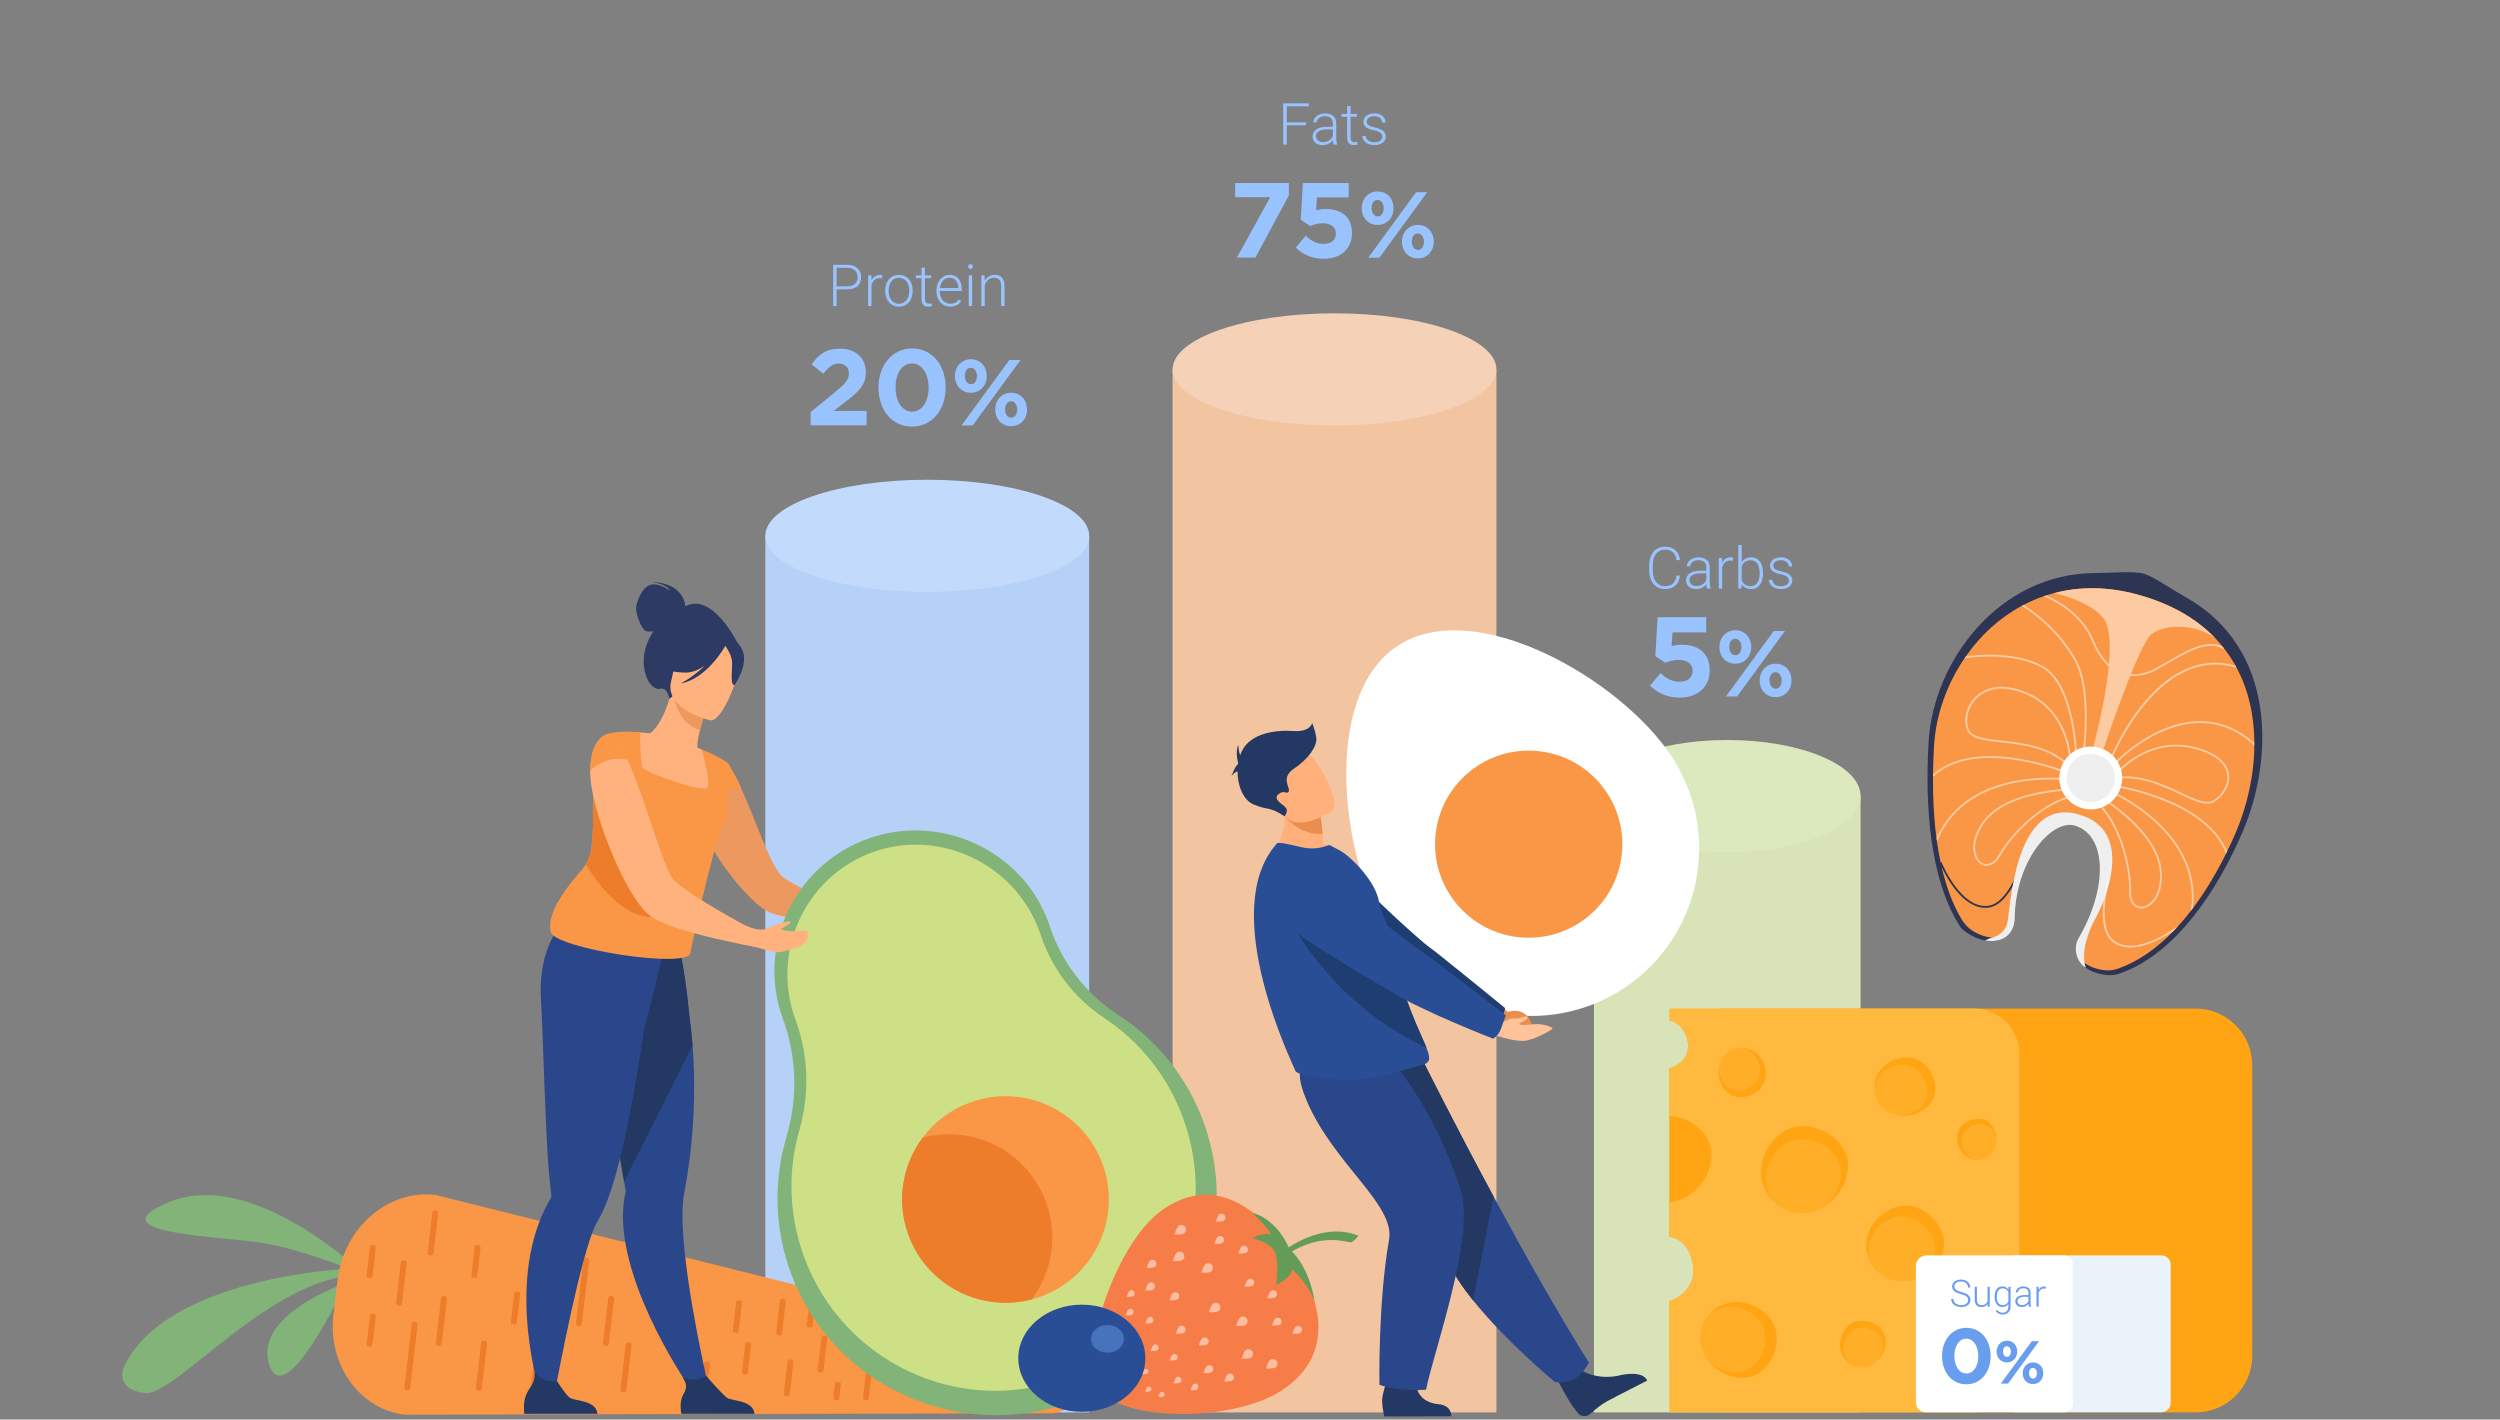 <svg width="317" height="180" viewBox="0 0 317 180" fill="none" xmlns="http://www.w3.org/2000/svg">
<rect x="0" y="0" width="317" height="180" fill="#808080" stroke="none"/>
<path d="M138.107 67.942H97.044V179.094H138.107V67.942Z" fill="#B6D1F8"/>
<path d="M44.207 160.875C44.207 160.875 20.76 161.849 15.604 173.567C15.604 173.567 14.655 176.214 18.366 176.648C22.077 177.081 33.342 163.065 44.207 161.768V160.875Z" fill="#82B378"/>
<path d="M44.207 159.92C44.207 159.92 31.322 148.33 21.491 152.399C11.661 156.469 28.371 156.772 33.357 157.619C38.345 158.467 44.206 160.874 44.206 160.874V159.92H44.207Z" fill="#82B378"/>
<path d="M43.874 162.682C43.874 162.682 32.131 166.65 34.123 172.994C36.115 179.337 43.874 162.682 43.874 162.682Z" fill="#82B378"/>
<path d="M137.146 175.413C136.895 177.564 135.212 179.199 133.241 179.202L51.327 179.387C45.621 178.724 41.549 173.044 42.279 166.765L42.792 162.36C43.568 155.691 49.162 150.812 55.222 151.516L134.569 171.336C136.26 171.759 137.368 173.511 137.147 175.413H137.146Z" fill="#F99746"/>
<path d="M56.672 164.699L56.009 170.389C55.989 170.564 55.829 170.69 55.655 170.67L55.546 170.657C55.371 170.637 55.245 170.477 55.265 170.303L55.927 164.613C55.947 164.438 56.107 164.312 56.281 164.332L56.389 164.345C56.564 164.365 56.69 164.525 56.67 164.699H56.672Z" fill="#ED7D2B"/>
<path d="M61.759 170.359L61.097 176.05C61.077 176.225 60.917 176.351 60.743 176.331L60.635 176.318C60.46 176.298 60.334 176.138 60.354 175.964L61.016 170.274C61.036 170.099 61.196 169.973 61.37 169.993L61.478 170.006C61.654 170.026 61.779 170.186 61.759 170.359Z" fill="#ED7D2B"/>
<path d="M77.864 164.699L77.202 170.389C77.182 170.564 77.022 170.69 76.848 170.67L76.74 170.657C76.564 170.637 76.438 170.477 76.458 170.303L77.121 164.613C77.141 164.438 77.3 164.312 77.475 164.332L77.584 164.345C77.759 164.365 77.885 164.525 77.865 164.699H77.864Z" fill="#ED7D2B"/>
<path d="M80.08 170.58L79.417 176.271C79.397 176.446 79.237 176.571 79.063 176.552L78.955 176.539C78.78 176.519 78.654 176.359 78.674 176.185L79.336 170.495C79.356 170.32 79.516 170.194 79.69 170.214L79.799 170.227C79.974 170.247 80.1 170.406 80.08 170.58Z" fill="#ED7D2B"/>
<path d="M84.883 163.051L84.221 168.742C84.201 168.917 84.041 169.042 83.867 169.022L83.757 169.009C83.582 168.989 83.456 168.83 83.476 168.655L84.138 162.964C84.158 162.789 84.318 162.664 84.492 162.683L84.601 162.696C84.776 162.716 84.902 162.876 84.882 163.05L84.883 163.051Z" fill="#ED7D2B"/>
<path d="M92.92 168.714L93.34 165.105C93.356 164.964 93.485 164.862 93.626 164.878L93.857 164.905C93.998 164.921 94.1 165.05 94.084 165.191L93.664 168.8C93.647 168.942 93.518 169.043 93.377 169.027L93.147 169C93.005 168.984 92.903 168.855 92.92 168.714Z" fill="#ED7D2B"/>
<path d="M94.083 173.985L94.503 170.375C94.519 170.233 94.648 170.132 94.79 170.148L95.02 170.175C95.161 170.192 95.264 170.321 95.247 170.462L94.827 174.072C94.811 174.213 94.682 174.315 94.54 174.299L94.31 174.272C94.169 174.255 94.067 174.126 94.083 173.985Z" fill="#ED7D2B"/>
<path d="M99.636 164.996L99.159 169.099C99.141 169.249 99.004 169.357 98.854 169.34L98.656 169.316C98.506 169.298 98.397 169.161 98.415 169.012L98.893 164.909C98.91 164.758 99.047 164.65 99.197 164.668L99.395 164.691C99.545 164.709 99.654 164.845 99.636 164.996Z" fill="#ED7D2B"/>
<path d="M103.68 173.692L104.157 169.589C104.174 169.439 104.311 169.33 104.462 169.348L104.659 169.371C104.81 169.388 104.919 169.525 104.901 169.676L104.424 173.778C104.406 173.929 104.269 174.037 104.119 174.019L103.92 173.996C103.769 173.979 103.661 173.842 103.678 173.692L103.68 173.692Z" fill="#ED7D2B"/>
<path d="M107.79 171.682L108.268 167.579C108.285 167.428 108.422 167.32 108.573 167.338L108.77 167.361C108.921 167.378 109.029 167.515 109.012 167.665L108.534 171.768C108.517 171.918 108.38 172.027 108.229 172.009L108.032 171.986C107.881 171.969 107.773 171.832 107.79 171.681L107.79 171.682Z" fill="#ED7D2B"/>
<path d="M109.906 173.105L109.429 177.208C109.411 177.358 109.52 177.495 109.671 177.512L109.868 177.535C110.019 177.553 110.156 177.445 110.173 177.294L110.65 173.192C110.668 173.041 110.56 172.904 110.409 172.887L110.211 172.864C110.06 172.846 109.924 172.954 109.906 173.105Z" fill="#ED7D2B"/>
<path d="M105.655 177.288L105.876 175.388C105.888 175.281 105.985 175.205 106.091 175.217L106.45 175.259C106.556 175.271 106.633 175.368 106.62 175.474L106.399 177.374C106.387 177.48 106.29 177.557 106.184 177.544L105.825 177.503C105.719 177.49 105.643 177.394 105.655 177.288Z" fill="#ED7D2B"/>
<path d="M102.289 168.072L102.51 166.172C102.522 166.066 102.619 165.99 102.725 166.002L103.084 166.044C103.19 166.056 103.266 166.153 103.254 166.259L103.033 168.159C103.021 168.265 102.924 168.341 102.818 168.329L102.459 168.287C102.353 168.275 102.276 168.179 102.289 168.072Z" fill="#ED7D2B"/>
<path d="M99.387 176.72L99.865 172.617C99.882 172.467 100.019 172.359 100.17 172.376L100.367 172.399C100.518 172.416 100.626 172.553 100.609 172.704L100.131 176.806C100.114 176.957 99.977 177.065 99.826 177.047L99.629 177.025C99.478 177.007 99.37 176.87 99.387 176.72Z" fill="#ED7D2B"/>
<path d="M90.02 172.951L89.6 176.561C89.584 176.702 89.454 176.804 89.313 176.788L89.084 176.761C88.943 176.744 88.84 176.615 88.857 176.474L89.277 172.864C89.293 172.723 89.423 172.621 89.564 172.638L89.793 172.665C89.934 172.681 90.037 172.81 90.02 172.951Z" fill="#ED7D2B"/>
<path d="M52.947 168.026L52.021 175.983C51.998 176.187 51.811 176.335 51.606 176.311C51.401 176.287 51.253 176.1 51.277 175.896L52.202 167.939C52.226 167.735 52.413 167.587 52.617 167.61C52.822 167.634 52.97 167.82 52.947 168.025V168.026Z" fill="#ED7D2B"/>
<path d="M59.768 161.732L60.19 158.099C60.207 157.957 60.336 157.854 60.48 157.87L60.705 157.896C60.848 157.913 60.951 158.042 60.934 158.186L60.512 161.819C60.495 161.961 60.366 162.064 60.222 162.048L59.997 162.022C59.854 162.005 59.751 161.876 59.768 161.732Z" fill="#ED7D2B"/>
<path d="M68.602 161.733L69.024 158.099C69.041 157.957 69.17 157.854 69.314 157.87L69.539 157.897C69.682 157.913 69.785 158.042 69.769 158.186L69.346 161.819C69.329 161.961 69.2 162.065 69.056 162.048L68.831 162.022C68.688 162.005 68.585 161.876 68.602 161.733Z" fill="#ED7D2B"/>
<path d="M64.786 167.625L65.209 163.992C65.226 163.85 65.355 163.747 65.499 163.763L65.724 163.789C65.867 163.806 65.97 163.935 65.953 164.079L65.531 167.712C65.514 167.854 65.385 167.958 65.241 167.941L65.016 167.915C64.873 167.898 64.77 167.769 64.786 167.625Z" fill="#ED7D2B"/>
<path d="M47.653 158.187L47.231 161.82C47.214 161.962 47.084 162.065 46.941 162.049L46.716 162.023C46.573 162.007 46.47 161.876 46.486 161.734L46.909 158.101C46.925 157.959 47.056 157.856 47.198 157.872L47.424 157.898C47.566 157.914 47.669 158.045 47.653 158.187Z" fill="#ED7D2B"/>
<path d="M47.653 166.898L47.231 170.531C47.214 170.673 47.084 170.777 46.941 170.76L46.716 170.734C46.573 170.718 46.47 170.587 46.486 170.445L46.909 166.812C46.925 166.67 47.056 166.567 47.198 166.583L47.424 166.609C47.566 166.625 47.669 166.756 47.653 166.898Z" fill="#ED7D2B"/>
<path d="M51.569 160.17L50.976 165.279C50.957 165.445 50.805 165.566 50.638 165.546L50.498 165.529C50.332 165.51 50.211 165.358 50.231 165.192L50.825 160.083C50.844 159.918 50.996 159.797 51.163 159.817L51.303 159.833C51.468 159.852 51.59 160.005 51.569 160.17Z" fill="#ED7D2B"/>
<path d="M55.56 153.813L54.966 158.921C54.947 159.087 54.794 159.207 54.629 159.188L54.489 159.172C54.323 159.152 54.203 159 54.222 158.834L54.816 153.726C54.834 153.56 54.987 153.44 55.153 153.459L55.293 153.475C55.459 153.494 55.579 153.647 55.56 153.813Z" fill="#ED7D2B"/>
<path d="M68.807 169.457L68.103 175.501C68.082 175.681 67.919 175.81 67.739 175.79L67.648 175.78C67.468 175.758 67.339 175.595 67.36 175.415L68.063 169.371C68.085 169.192 68.248 169.062 68.428 169.083L68.519 169.094C68.698 169.115 68.828 169.279 68.807 169.458V169.457Z" fill="#ED7D2B"/>
<path d="M74.706 159.881L73.78 167.838C73.757 168.042 73.57 168.191 73.365 168.166C73.161 168.142 73.012 167.956 73.036 167.751L73.962 159.794C73.985 159.59 74.172 159.442 74.377 159.465C74.581 159.489 74.73 159.676 74.706 159.88V159.881Z" fill="#ED7D2B"/>
<path d="M117.575 75.053C128.914 75.053 138.107 71.869 138.107 67.942C138.107 64.015 128.914 60.831 117.575 60.831C106.236 60.831 97.044 64.015 97.044 67.942C97.044 71.869 106.236 75.053 117.575 75.053Z" fill="#C2DBFD"/>
<path d="M189.746 46.839H148.683V179.094H189.746V46.839Z" fill="#F2C5A0"/>
<path d="M169.215 53.949C180.554 53.949 189.746 50.766 189.746 46.839C189.746 42.911 180.554 39.728 169.215 39.728C157.876 39.728 148.683 42.911 148.683 46.839C148.683 50.766 157.876 53.949 169.215 53.949Z" fill="#F5D1B7"/>
<path d="M235.924 100.943H202.115V179.094H235.924V100.943Z" fill="#D8E3B7"/>
<path d="M219.019 108.054C228.355 108.054 235.924 104.87 235.924 100.943C235.924 97.016 228.355 93.832 219.019 93.832C209.684 93.832 202.115 97.016 202.115 100.943C202.115 104.87 209.684 108.054 219.019 108.054Z" fill="#DCE9BF"/>
<path d="M285.585 135.08V171.902C285.585 175.875 282.362 179.094 278.386 179.094H218.869C214.892 179.094 211.669 175.875 211.669 171.902V164.99C213.36 164.443 214.722 162.98 214.722 161.188C214.722 159.301 213.739 157.069 211.669 156.827V135.474C212.312 135.302 212.925 134.943 213.384 134.446C214.355 133.393 214.203 131.634 213.322 130.492C214.643 128.9 216.638 127.887 218.869 127.887H278.386C282.362 127.887 285.585 131.107 285.585 135.079V135.08Z" fill="#FFA412"/>
<path d="M256.061 133.653V173.329C256.061 176.513 253.477 179.094 250.29 179.094H211.669V164.99C213.36 164.442 214.722 162.98 214.722 161.188C214.722 159.301 213.739 157.068 211.669 156.826V152.472C212.336 152.407 212.997 152.196 213.615 151.87C215.526 150.863 217.027 148.756 217.027 146.436C217.027 143.707 214.397 141.682 211.669 141.48V135.473C212.312 135.301 212.925 134.942 213.384 134.445C214.355 133.392 214.203 131.633 213.322 130.491C213.213 130.35 213.093 130.217 212.962 130.098C212.584 129.749 212.137 129.521 211.669 129.409V127.886H250.29C253.477 127.886 256.061 130.467 256.061 133.651V133.653Z" fill="#FFB93E"/>
<path d="M234.327 147.772C234.327 150.091 232.826 152.198 230.913 153.205C230.158 153.602 229.34 153.829 228.525 153.829C227.203 153.829 225.995 153.338 225.076 152.527C225.074 152.525 225.073 152.524 225.071 152.521C223.99 151.567 223.309 150.173 223.309 148.619C223.309 145.741 225.643 142.801 228.525 142.801C231.406 142.801 234.325 144.895 234.325 147.772H234.327Z" fill="#FFA412"/>
<path opacity="0.5" d="M233.439 148.754C233.439 150.585 232.358 152.263 230.913 153.205C230.158 153.602 229.34 153.829 228.525 153.829C227.203 153.829 225.995 153.338 225.076 152.527C225.074 152.525 225.073 152.524 225.071 152.521C224.341 151.72 223.897 150.655 223.897 149.488C223.897 146.995 225.92 144.449 228.414 144.449C230.909 144.449 233.44 146.263 233.44 148.754H233.439Z" fill="#FFB93E"/>
<path d="M218.987 138.479C218.032 137.602 217.732 136.186 218.041 135.019C218.163 134.559 218.38 134.137 218.688 133.801C219.189 133.257 219.849 132.946 220.53 132.876C220.532 132.876 220.532 132.876 220.534 132.876C221.336 132.793 222.169 133.042 222.809 133.63C223.994 134.721 224.321 136.793 223.23 137.978C222.14 139.162 220.171 139.57 218.985 138.479H218.987Z" fill="#FFA412"/>
<path opacity="0.5" d="M218.918 137.743C218.164 137.049 217.882 135.97 218.041 135.019C218.163 134.559 218.38 134.137 218.688 133.801C219.189 133.257 219.849 132.946 220.53 132.876C220.532 132.876 220.532 132.876 220.534 132.876C221.14 132.88 221.748 133.1 222.229 133.542C223.255 134.486 223.538 136.282 222.594 137.307C221.648 138.332 219.944 138.685 218.917 137.741L218.918 137.743Z" fill="#FFB93E"/>
<path d="M244.672 140.067C243.621 141.273 241.885 141.692 240.434 141.352C239.86 141.218 239.332 140.966 238.909 140.597C238.221 139.999 237.815 139.197 237.703 138.359C237.703 138.357 237.703 138.356 237.703 138.354C237.573 137.369 237.85 136.335 238.555 135.527C239.859 134.029 242.405 133.554 243.905 134.857C245.404 136.159 245.976 138.57 244.673 140.067H244.672Z" fill="#FFA412"/>
<path opacity="0.5" d="M243.765 140.177C242.936 141.13 241.614 141.514 240.434 141.352C239.86 141.218 239.332 140.966 238.909 140.597C238.221 139.999 237.815 139.197 237.703 138.359C237.703 138.357 237.703 138.356 237.703 138.354C237.687 137.608 237.937 136.852 238.466 136.243C239.596 134.946 241.802 134.535 243.099 135.663C244.398 136.791 244.893 138.879 243.765 140.176V140.177Z" fill="#FFB93E"/>
<path d="M246.256 159.001C245.537 160.908 243.65 162.176 241.765 162.413C241.021 162.506 240.279 162.44 239.608 162.188C238.521 161.779 237.681 161.001 237.176 160.05C237.175 160.048 237.174 160.046 237.173 160.043C236.58 158.925 236.453 157.567 236.934 156.289C237.827 153.923 240.658 152.228 243.026 153.119C245.395 154.01 247.147 156.636 246.256 159.002V159.001Z" fill="#FFA412"/>
<path opacity="0.5" d="M245.222 159.535C244.655 161.04 243.246 162.085 241.765 162.413C241.021 162.506 240.279 162.44 239.608 162.188C238.521 161.779 237.681 161.001 237.176 160.05C237.175 160.048 237.174 160.046 237.173 160.043C236.822 159.159 236.786 158.146 237.148 157.185C237.921 155.136 240.373 153.668 242.424 154.439C244.476 155.211 245.994 157.484 245.222 159.533V159.535Z" fill="#FFB93E"/>
<path d="M239.032 169.506C239.291 170.718 238.743 171.984 237.857 172.725C237.507 173.016 237.106 173.226 236.68 173.317C235.99 173.465 235.304 173.343 234.733 173.022C234.732 173.022 234.731 173.021 234.73 173.02C234.06 172.642 233.548 171.989 233.374 171.178C233.053 169.676 233.943 167.88 235.447 167.558C236.952 167.238 238.71 168.005 239.032 169.508V169.506Z" fill="#FFA412"/>
<path opacity="0.5" d="M238.678 170.117C238.883 171.073 238.506 172.07 237.857 172.723C237.507 173.015 237.106 173.225 236.68 173.316C235.99 173.464 235.304 173.342 234.733 173.021C234.732 173.021 234.731 173.02 234.73 173.018C234.259 172.681 233.909 172.175 233.778 171.565C233.5 170.264 234.272 168.709 235.574 168.43C236.877 168.152 238.401 168.817 238.679 170.117H238.678Z" fill="#FFB93E"/>
<path d="M252.357 142.455C253.113 143.23 253.297 144.42 252.988 145.378C252.866 145.756 252.666 146.097 252.394 146.362C251.953 146.792 251.39 147.02 250.819 147.048C250.818 147.048 250.817 147.048 250.816 147.048C250.144 147.081 249.463 146.837 248.957 146.319C248.02 145.358 247.842 143.619 248.804 142.682C249.765 141.747 251.422 141.497 252.359 142.457L252.357 142.455Z" fill="#FFA412"/>
<path opacity="0.5" d="M252.381 143.072C252.977 143.683 253.163 144.594 252.988 145.379C252.866 145.757 252.666 146.098 252.394 146.363C251.953 146.793 251.39 147.021 250.819 147.049C250.818 147.049 250.817 147.049 250.816 147.049C250.311 147.019 249.816 146.809 249.436 146.419C248.625 145.587 248.47 144.08 249.303 143.27C250.136 142.459 251.571 142.242 252.381 143.073V143.072Z" fill="#FFB93E"/>
<path d="M221.345 174.69C219.312 174.864 217.353 173.709 216.327 172.114C215.922 171.483 215.663 170.785 215.602 170.072C215.503 168.915 215.842 167.822 216.484 166.958C216.486 166.956 216.486 166.954 216.489 166.952C217.244 165.936 218.415 165.235 219.776 165.119C222.299 164.903 225.05 166.724 225.266 169.244C225.482 171.764 223.866 174.475 221.345 174.692V174.69Z" fill="#FFA412"/>
<path opacity="0.5" d="M220.417 173.989C218.812 174.126 217.261 173.307 216.326 172.115C215.92 171.484 215.662 170.786 215.6 170.073C215.502 168.917 215.84 167.823 216.483 166.959C216.485 166.957 216.485 166.956 216.487 166.953C217.135 166.255 218.035 165.787 219.058 165.698C221.241 165.512 223.625 167.09 223.812 169.27C223.999 171.452 222.6 173.801 220.417 173.989Z" fill="#FFB93E"/>
<path d="M176.47 119.304C169.99 109.524 167.4 88.386 177.19 81.912C186.98 75.438 205.444 86.08 211.924 95.86C218.404 105.64 215.72 118.818 205.931 125.292C196.141 131.766 182.95 129.084 176.47 119.304Z" fill="white"/>
<path d="M183.938 113.59C180.32 108.128 181.818 100.768 187.286 97.151C192.753 93.536 200.121 95.033 203.741 100.495C207.36 105.959 205.861 113.318 200.393 116.934C194.924 120.549 187.559 119.053 183.938 113.59Z" fill="#F99746"/>
<path d="M165.601 15.89H163.158V18.334H162.716V13.102H165.96V13.479H163.158V15.513H165.601V15.89Z" fill="#99C3FF"/>
<path d="M169.094 18.334C169.07 18.267 169.051 18.185 169.038 18.087C169.025 17.99 169.016 17.891 169.011 17.791C168.947 17.875 168.87 17.954 168.781 18.029C168.692 18.103 168.593 18.167 168.482 18.222C168.371 18.278 168.25 18.322 168.119 18.355C167.987 18.389 167.843 18.406 167.69 18.406C167.501 18.406 167.329 18.379 167.174 18.323C167.02 18.268 166.887 18.191 166.779 18.092C166.67 17.992 166.585 17.876 166.525 17.742C166.465 17.608 166.436 17.461 166.436 17.304C166.436 17.114 166.477 16.944 166.558 16.791C166.639 16.64 166.757 16.509 166.911 16.404C167.064 16.297 167.251 16.216 167.471 16.159C167.69 16.103 167.936 16.075 168.21 16.075H169.009V15.633C169.009 15.355 168.923 15.136 168.751 14.977C168.58 14.817 168.33 14.739 168.001 14.739C167.85 14.739 167.71 14.759 167.583 14.8C167.456 14.841 167.347 14.897 167.254 14.969C167.161 15.041 167.089 15.124 167.038 15.219C166.986 15.314 166.96 15.415 166.96 15.522L166.528 15.519C166.528 15.373 166.565 15.231 166.637 15.095C166.708 14.958 166.81 14.836 166.94 14.73C167.071 14.623 167.228 14.538 167.412 14.473C167.595 14.409 167.799 14.376 168.022 14.376C168.228 14.376 168.418 14.402 168.593 14.454C168.767 14.507 168.916 14.586 169.041 14.692C169.165 14.797 169.263 14.929 169.332 15.086C169.402 15.245 169.437 15.43 169.437 15.64V17.523C169.437 17.59 169.439 17.66 169.444 17.731C169.449 17.803 169.457 17.872 169.468 17.939C169.478 18.006 169.491 18.071 169.505 18.132C169.519 18.193 169.536 18.246 169.556 18.292V18.335H169.096L169.094 18.334ZM167.741 18.025C167.896 18.025 168.041 18.005 168.174 17.965C168.307 17.925 168.428 17.871 168.535 17.802C168.643 17.733 168.736 17.651 168.816 17.56C168.895 17.468 168.958 17.367 169.007 17.26V16.405H168.269C168.048 16.405 167.852 16.425 167.678 16.463C167.503 16.503 167.356 16.56 167.236 16.634C167.117 16.708 167.025 16.798 166.961 16.905C166.898 17.012 166.866 17.132 166.866 17.266C166.866 17.372 166.886 17.47 166.927 17.562C166.968 17.655 167.026 17.735 167.101 17.803C167.176 17.871 167.268 17.925 167.376 17.965C167.485 18.005 167.606 18.025 167.74 18.025H167.741Z" fill="#99C3FF"/>
<path d="M171.252 13.451V14.446H172.057V14.799H171.252V17.389C171.252 17.526 171.266 17.636 171.293 17.718C171.32 17.801 171.358 17.865 171.405 17.912C171.452 17.959 171.506 17.99 171.567 18.006C171.628 18.021 171.692 18.03 171.76 18.03C171.828 18.03 171.887 18.025 171.947 18.017C172.007 18.009 172.061 18 172.109 17.993L172.127 18.346C172.074 18.365 172.004 18.38 171.92 18.39C171.835 18.401 171.75 18.407 171.666 18.407C171.543 18.407 171.431 18.39 171.326 18.359C171.221 18.326 171.132 18.271 171.058 18.192C170.984 18.113 170.925 18.009 170.884 17.877C170.841 17.747 170.821 17.584 170.821 17.391V14.8H170.105V14.447H170.821V13.452H171.253L171.252 13.451Z" fill="#99C3FF"/>
<path d="M175.281 17.346C175.281 17.267 175.267 17.187 175.24 17.109C175.213 17.03 175.161 16.955 175.086 16.884C175.011 16.814 174.905 16.748 174.769 16.687C174.634 16.626 174.458 16.573 174.243 16.527C174.026 16.481 173.834 16.428 173.665 16.368C173.496 16.308 173.353 16.236 173.237 16.151C173.121 16.066 173.032 15.965 172.972 15.848C172.912 15.73 172.883 15.593 172.883 15.434C172.883 15.291 172.915 15.153 172.978 15.024C173.042 14.895 173.134 14.782 173.251 14.686C173.37 14.589 173.513 14.514 173.683 14.458C173.852 14.402 174.041 14.373 174.253 14.373C174.479 14.373 174.68 14.403 174.859 14.461C175.038 14.52 175.188 14.601 175.312 14.706C175.435 14.81 175.529 14.932 175.594 15.073C175.659 15.214 175.692 15.368 175.692 15.533H175.26C175.26 15.432 175.238 15.334 175.193 15.238C175.148 15.143 175.084 15.058 174.999 14.984C174.914 14.911 174.808 14.851 174.682 14.807C174.557 14.761 174.413 14.739 174.253 14.739C174.093 14.739 173.942 14.759 173.823 14.8C173.704 14.841 173.606 14.894 173.531 14.958C173.456 15.023 173.4 15.096 173.365 15.176C173.331 15.256 173.313 15.337 173.313 15.418C173.313 15.504 173.326 15.582 173.353 15.653C173.379 15.723 173.431 15.789 173.506 15.85C173.582 15.911 173.687 15.968 173.823 16.019C173.958 16.071 174.136 16.122 174.353 16.172C174.588 16.227 174.791 16.288 174.961 16.355C175.132 16.422 175.273 16.502 175.383 16.594C175.495 16.687 175.577 16.791 175.632 16.91C175.686 17.029 175.713 17.166 175.713 17.321C175.713 17.476 175.679 17.629 175.612 17.762C175.545 17.895 175.448 18.009 175.323 18.104C175.199 18.199 175.047 18.272 174.871 18.325C174.693 18.378 174.495 18.403 174.277 18.403C174.03 18.403 173.811 18.372 173.622 18.308C173.432 18.245 173.272 18.159 173.143 18.051C173.014 17.943 172.916 17.819 172.85 17.678C172.784 17.539 172.751 17.393 172.751 17.241H173.183C173.192 17.395 173.232 17.522 173.302 17.624C173.371 17.727 173.458 17.808 173.56 17.869C173.664 17.93 173.778 17.973 173.904 18C174.03 18.026 174.154 18.04 174.277 18.04C174.44 18.04 174.584 18.021 174.708 17.983C174.833 17.944 174.938 17.892 175.024 17.828C175.108 17.763 175.173 17.689 175.216 17.604C175.26 17.521 175.281 17.433 175.281 17.342V17.346Z" fill="#99C3FF"/>
<path d="M161.064 25.007H156.624V23.214H163.427V24.778L159.189 32.652H156.841L161.065 25.007H161.064Z" fill="#99C3FF"/>
<path d="M164.303 31.397L165.558 29.9C166.273 30.548 166.975 30.925 167.812 30.925C168.783 30.925 169.391 30.453 169.391 29.59C169.391 28.781 168.703 28.309 167.717 28.309C167.124 28.309 166.584 28.472 166.138 28.66L164.937 27.864L165.206 23.212H171.011V25.032H166.988L166.88 26.665C167.258 26.57 167.595 26.502 168.122 26.502C169.958 26.502 171.429 27.392 171.429 29.549C171.429 31.544 170.012 32.812 167.839 32.812C166.327 32.812 165.221 32.273 164.303 31.396V31.397Z" fill="#99C3FF"/>
<path d="M172.664 26.398C172.664 25.224 173.483 24.275 174.694 24.275C175.906 24.275 176.701 25.211 176.701 26.398C176.701 27.584 175.882 28.521 174.671 28.521C173.459 28.521 172.664 27.584 172.664 26.398ZM179.561 24.37H180.973L174.908 32.671H173.496L179.561 24.37ZM175.454 26.398C175.454 25.841 175.146 25.354 174.671 25.354C174.172 25.354 173.911 25.829 173.911 26.398C173.911 26.966 174.219 27.441 174.694 27.441C175.193 27.441 175.454 26.955 175.454 26.398ZM177.769 30.643C177.769 29.469 178.587 28.52 179.798 28.52C181.01 28.52 181.805 29.456 181.805 30.643C181.805 31.83 180.986 32.766 179.775 32.766C178.564 32.766 177.769 31.83 177.769 30.643ZM180.558 30.643C180.558 30.086 180.25 29.599 179.775 29.599C179.276 29.599 179.015 30.074 179.015 30.643C179.015 31.212 179.323 31.686 179.798 31.686C180.297 31.686 180.558 31.2 180.558 30.643Z" fill="#99C3FF"/>
<path d="M106.086 36.681V38.812H105.644V33.58H107.428C107.716 33.58 107.969 33.619 108.189 33.695C108.409 33.772 108.592 33.88 108.74 34.017C108.888 34.155 109.001 34.319 109.077 34.512C109.152 34.704 109.19 34.915 109.19 35.144C109.19 35.386 109.152 35.602 109.077 35.793C109.001 35.983 108.89 36.144 108.743 36.276C108.596 36.407 108.411 36.508 108.191 36.578C107.97 36.647 107.716 36.682 107.429 36.682H106.087L106.086 36.681ZM106.086 36.307H107.428C107.661 36.307 107.861 36.278 108.029 36.219C108.197 36.16 108.333 36.079 108.439 35.975C108.545 35.87 108.623 35.748 108.673 35.607C108.724 35.466 108.748 35.313 108.748 35.151C108.748 34.989 108.724 34.837 108.673 34.693C108.623 34.548 108.545 34.422 108.439 34.312C108.333 34.203 108.197 34.117 108.029 34.054C107.861 33.99 107.661 33.959 107.428 33.959H106.086V36.309V36.307Z" fill="#99C3FF"/>
<path d="M111.877 35.29C111.786 35.273 111.689 35.265 111.585 35.265C111.439 35.265 111.308 35.286 111.19 35.33C111.072 35.373 110.969 35.433 110.88 35.511C110.789 35.588 110.714 35.681 110.653 35.788C110.591 35.895 110.543 36.013 110.507 36.142V38.812H110.079V34.924H110.5L110.507 35.542C110.613 35.329 110.755 35.161 110.936 35.037C111.117 34.914 111.339 34.852 111.603 34.852C111.656 34.852 111.71 34.856 111.765 34.866C111.82 34.875 111.86 34.886 111.888 34.897L111.877 35.289V35.29Z" fill="#99C3FF"/>
<path d="M112.247 36.81C112.247 36.527 112.289 36.266 112.371 36.027C112.453 35.787 112.571 35.58 112.721 35.406C112.873 35.232 113.054 35.097 113.268 34.998C113.481 34.9 113.719 34.852 113.981 34.852C114.243 34.852 114.488 34.901 114.702 34.998C114.916 35.097 115.099 35.232 115.25 35.406C115.401 35.58 115.517 35.787 115.599 36.027C115.68 36.266 115.722 36.527 115.722 36.81V36.929C115.722 37.212 115.68 37.473 115.599 37.713C115.518 37.952 115.402 38.159 115.25 38.333C115.098 38.507 114.916 38.642 114.703 38.739C114.489 38.837 114.251 38.885 113.987 38.885C113.722 38.885 113.485 38.837 113.271 38.739C113.058 38.642 112.874 38.507 112.723 38.333C112.571 38.159 112.453 37.952 112.37 37.713C112.287 37.473 112.246 37.212 112.246 36.929V36.81H112.247ZM112.679 36.929C112.679 37.143 112.707 37.345 112.765 37.538C112.823 37.73 112.906 37.899 113.017 38.044C113.127 38.188 113.264 38.305 113.427 38.391C113.591 38.476 113.778 38.52 113.988 38.52C114.199 38.52 114.386 38.476 114.548 38.391C114.71 38.305 114.845 38.188 114.956 38.044C115.067 37.899 115.15 37.73 115.208 37.538C115.265 37.345 115.294 37.142 115.294 36.929V36.81C115.294 36.602 115.264 36.401 115.208 36.209C115.15 36.016 115.067 35.847 114.956 35.7C114.845 35.554 114.708 35.437 114.544 35.35C114.38 35.263 114.193 35.218 113.981 35.218C113.769 35.218 113.587 35.262 113.425 35.35C113.262 35.437 113.127 35.554 113.017 35.7C112.906 35.846 112.823 36.016 112.765 36.209C112.707 36.401 112.679 36.602 112.679 36.81V36.929Z" fill="#99C3FF"/>
<path d="M117.28 33.928V34.923H118.086V35.276H117.28V37.867C117.28 38.003 117.294 38.113 117.321 38.196C117.348 38.278 117.386 38.342 117.433 38.389C117.48 38.436 117.534 38.467 117.595 38.483C117.656 38.499 117.72 38.507 117.788 38.507C117.856 38.507 117.915 38.502 117.975 38.494C118.035 38.486 118.089 38.477 118.137 38.471L118.155 38.823C118.102 38.842 118.033 38.857 117.948 38.868C117.863 38.878 117.779 38.884 117.694 38.884C117.572 38.884 117.459 38.868 117.354 38.836C117.249 38.804 117.16 38.748 117.086 38.669C117.012 38.59 116.953 38.486 116.912 38.354C116.87 38.224 116.848 38.062 116.848 37.868V35.277H116.132V34.924H116.848V33.929H117.28V33.928Z" fill="#99C3FF"/>
<path d="M120.486 38.883C120.232 38.883 119.998 38.836 119.785 38.741C119.572 38.645 119.388 38.514 119.234 38.345C119.078 38.176 118.958 37.975 118.872 37.743C118.787 37.511 118.743 37.256 118.743 36.978V36.823C118.743 36.524 118.788 36.252 118.878 36.009C118.969 35.766 119.09 35.559 119.244 35.387C119.397 35.216 119.575 35.083 119.775 34.99C119.974 34.896 120.186 34.85 120.41 34.85C120.657 34.85 120.877 34.895 121.068 34.983C121.26 35.071 121.421 35.195 121.552 35.353C121.682 35.512 121.781 35.7 121.848 35.917C121.915 36.136 121.949 36.373 121.949 36.633V36.895H119.172V36.977C119.172 37.19 119.205 37.391 119.27 37.579C119.335 37.767 119.426 37.93 119.544 38.07C119.662 38.208 119.802 38.319 119.965 38.399C120.129 38.479 120.31 38.519 120.508 38.519C120.739 38.519 120.941 38.476 121.118 38.393C121.294 38.309 121.454 38.174 121.598 37.99L121.867 38.194C121.802 38.288 121.727 38.377 121.642 38.46C121.558 38.543 121.458 38.617 121.346 38.68C121.233 38.742 121.106 38.791 120.965 38.827C120.824 38.863 120.665 38.88 120.49 38.88L120.486 38.883ZM120.407 35.217C120.244 35.217 120.093 35.249 119.954 35.311C119.816 35.373 119.692 35.463 119.586 35.577C119.479 35.692 119.392 35.83 119.324 35.991C119.256 36.153 119.21 36.332 119.185 36.528H121.52V36.481C121.515 36.318 121.488 36.16 121.441 36.009C121.393 35.857 121.323 35.722 121.231 35.605C121.139 35.487 121.024 35.393 120.887 35.323C120.751 35.252 120.591 35.217 120.408 35.217H120.407Z" fill="#99C3FF"/>
<path d="M122.76 33.799C122.76 33.718 122.785 33.648 122.838 33.592C122.891 33.536 122.963 33.507 123.054 33.507C123.144 33.507 123.217 33.536 123.271 33.592C123.325 33.648 123.352 33.718 123.352 33.799C123.352 33.88 123.325 33.948 123.271 34.003C123.217 34.059 123.144 34.086 123.054 34.086C122.963 34.086 122.89 34.059 122.838 34.003C122.785 33.948 122.76 33.88 122.76 33.799ZM123.266 38.812H122.835V34.924H123.266V38.812Z" fill="#99C3FF"/>
<path d="M124.846 34.923L124.86 35.588C124.927 35.478 125.005 35.378 125.092 35.286C125.179 35.196 125.278 35.117 125.385 35.053C125.493 34.988 125.609 34.938 125.734 34.903C125.859 34.868 125.99 34.852 126.129 34.852C126.323 34.852 126.497 34.877 126.651 34.93C126.805 34.983 126.935 35.067 127.042 35.182C127.149 35.297 127.23 35.445 127.286 35.626C127.343 35.807 127.371 36.025 127.371 36.282V38.811H126.943V36.278C126.943 36.077 126.922 35.909 126.878 35.775C126.835 35.641 126.774 35.533 126.695 35.452C126.616 35.371 126.519 35.312 126.405 35.278C126.291 35.243 126.165 35.226 126.026 35.226C125.873 35.226 125.733 35.252 125.608 35.304C125.483 35.356 125.373 35.424 125.278 35.511C125.181 35.596 125.099 35.696 125.029 35.807C124.96 35.919 124.905 36.032 124.864 36.15V38.812H124.435V34.924H124.846V34.923Z" fill="#99C3FF"/>
<path d="M102.786 52.257L105.978 49.643C107.169 48.657 107.636 48.138 107.636 47.344C107.636 46.549 107.102 46.098 106.348 46.098C105.594 46.098 105.101 46.509 104.389 47.385L102.909 46.193C103.855 44.907 104.772 44.209 106.486 44.209C108.472 44.209 109.788 45.372 109.788 47.193C109.788 48.795 108.966 49.589 107.267 50.903L105.705 52.107H109.883V53.928H102.786V52.258V52.257Z" fill="#99C3FF"/>
<path d="M111.39 49.137C111.39 46.358 113.117 44.182 115.665 44.182C118.214 44.182 119.912 46.331 119.912 49.137C119.912 51.943 118.2 54.092 115.637 54.092C113.074 54.092 111.39 51.943 111.39 49.137ZM117.748 49.137C117.748 47.398 116.899 46.084 115.638 46.084C114.377 46.084 113.555 47.357 113.555 49.137C113.555 50.917 114.391 52.189 115.665 52.189C116.939 52.189 117.748 50.903 117.748 49.137Z" fill="#99C3FF"/>
<path d="M121.088 47.676C121.088 46.502 121.907 45.553 123.118 45.553C124.33 45.553 125.125 46.49 125.125 47.676C125.125 48.863 124.306 49.799 123.095 49.799C121.883 49.799 121.088 48.863 121.088 47.676ZM127.985 45.648H129.397L123.332 53.949H121.92L127.985 45.648ZM123.878 47.676C123.878 47.119 123.57 46.633 123.095 46.633C122.596 46.633 122.335 47.108 122.335 47.676C122.335 48.245 122.643 48.72 123.118 48.72C123.617 48.72 123.878 48.233 123.878 47.676ZM126.193 51.921C126.193 50.748 127.011 49.798 128.223 49.798C129.434 49.798 130.229 50.735 130.229 51.921C130.229 53.108 129.41 54.044 128.199 54.044C126.988 54.044 126.193 53.108 126.193 51.921ZM128.982 51.921C128.982 51.364 128.674 50.878 128.199 50.878C127.7 50.878 127.439 51.353 127.439 51.921C127.439 52.49 127.747 52.965 128.223 52.965C128.721 52.965 128.982 52.478 128.982 51.921Z" fill="#99C3FF"/>
<path d="M213.019 72.991C212.99 73.256 212.927 73.495 212.832 73.706C212.735 73.918 212.607 74.096 212.445 74.242C212.283 74.388 212.089 74.501 211.862 74.578C211.635 74.656 211.378 74.694 211.09 74.694C210.802 74.694 210.523 74.638 210.281 74.525C210.039 74.412 209.832 74.253 209.659 74.046C209.486 73.839 209.353 73.59 209.26 73.3C209.167 73.01 209.12 72.689 209.12 72.336V71.678C209.12 71.326 209.167 71.005 209.26 70.714C209.353 70.422 209.487 70.174 209.661 69.968C209.835 69.762 210.046 69.601 210.293 69.488C210.54 69.374 210.817 69.318 211.124 69.318C211.403 69.318 211.653 69.357 211.876 69.433C212.099 69.509 212.29 69.622 212.45 69.769C212.61 69.916 212.738 70.096 212.834 70.308C212.932 70.52 212.993 70.761 213.02 71.029H212.574C212.548 70.818 212.5 70.629 212.431 70.462C212.361 70.295 212.267 70.156 212.149 70.044C212.03 69.931 211.886 69.845 211.717 69.785C211.548 69.725 211.35 69.695 211.125 69.695C210.881 69.695 210.662 69.742 210.47 69.837C210.279 69.932 210.115 70.065 209.981 70.238C209.847 70.41 209.745 70.618 209.673 70.862C209.602 71.105 209.567 71.375 209.567 71.672V72.338C209.567 72.625 209.601 72.891 209.668 73.133C209.735 73.376 209.834 73.585 209.963 73.761C210.093 73.938 210.253 74.075 210.442 74.173C210.631 74.271 210.849 74.32 211.094 74.32C211.557 74.32 211.905 74.209 212.14 73.987C212.376 73.765 212.52 73.433 212.576 72.99H213.021L213.019 72.991Z" fill="#99C3FF"/>
<path d="M216.451 74.623C216.427 74.556 216.408 74.474 216.396 74.377C216.383 74.28 216.373 74.181 216.368 74.081C216.304 74.165 216.227 74.244 216.138 74.318C216.05 74.392 215.95 74.457 215.839 74.512C215.729 74.567 215.608 74.612 215.476 74.645C215.344 74.678 215.201 74.696 215.048 74.696C214.858 74.696 214.687 74.667 214.531 74.613C214.377 74.558 214.244 74.481 214.136 74.382C214.027 74.282 213.942 74.166 213.882 74.032C213.822 73.898 213.793 73.751 213.793 73.594C213.793 73.404 213.834 73.234 213.915 73.081C213.996 72.93 214.114 72.799 214.268 72.694C214.422 72.588 214.608 72.505 214.828 72.449C215.048 72.393 215.294 72.365 215.568 72.365H216.366V71.923C216.366 71.644 216.28 71.426 216.109 71.267C215.937 71.107 215.688 71.029 215.358 71.029C215.208 71.029 215.068 71.049 214.941 71.09C214.814 71.131 214.704 71.187 214.611 71.259C214.518 71.331 214.447 71.414 214.396 71.509C214.344 71.604 214.319 71.705 214.319 71.812L213.887 71.809C213.887 71.663 213.923 71.521 213.995 71.385C214.067 71.248 214.168 71.126 214.299 71.02C214.429 70.913 214.587 70.828 214.77 70.763C214.954 70.698 215.157 70.665 215.379 70.665C215.585 70.665 215.776 70.691 215.95 70.744C216.124 70.797 216.273 70.876 216.398 70.982C216.523 71.087 216.62 71.219 216.69 71.376C216.759 71.535 216.794 71.719 216.794 71.93V73.813C216.794 73.88 216.797 73.95 216.801 74.021C216.806 74.093 216.814 74.162 216.825 74.229C216.835 74.296 216.848 74.361 216.862 74.422C216.877 74.483 216.893 74.536 216.913 74.582V74.625H216.453L216.451 74.623ZM215.098 74.314C215.254 74.314 215.398 74.294 215.531 74.255C215.664 74.215 215.785 74.161 215.892 74.092C216 74.022 216.093 73.941 216.173 73.85C216.252 73.757 216.316 73.657 216.364 73.55V72.695H215.626C215.405 72.695 215.209 72.715 215.035 72.753C214.861 72.793 214.714 72.85 214.594 72.924C214.474 72.998 214.382 73.088 214.319 73.195C214.255 73.302 214.223 73.422 214.223 73.556C214.223 73.662 214.243 73.76 214.284 73.852C214.326 73.945 214.383 74.025 214.458 74.093C214.534 74.161 214.625 74.215 214.734 74.255C214.842 74.295 214.963 74.314 215.097 74.314H215.098Z" fill="#99C3FF"/>
<path d="M219.739 71.1C219.649 71.084 219.551 71.076 219.448 71.076C219.302 71.076 219.17 71.097 219.052 71.14C218.935 71.184 218.831 71.244 218.742 71.321C218.651 71.399 218.576 71.492 218.515 71.597C218.454 71.704 218.405 71.822 218.369 71.951V74.622H217.941V70.734H218.362L218.369 71.352C218.475 71.138 218.617 70.97 218.798 70.846C218.979 70.723 219.202 70.661 219.465 70.661C219.518 70.661 219.572 70.665 219.627 70.675C219.683 70.684 219.723 70.695 219.75 70.707L219.739 71.098V71.1Z" fill="#99C3FF"/>
<path d="M223.552 72.718C223.552 73.011 223.519 73.277 223.453 73.519C223.387 73.761 223.291 73.969 223.164 74.143C223.037 74.317 222.881 74.452 222.696 74.55C222.511 74.646 222.302 74.696 222.067 74.696C221.781 74.696 221.537 74.641 221.335 74.533C221.133 74.425 220.967 74.278 220.837 74.092L220.819 74.624H220.415V69.104H220.844V71.3C220.973 71.099 221.138 70.943 221.336 70.831C221.535 70.719 221.776 70.664 222.06 70.664C222.297 70.664 222.508 70.711 222.692 70.804C222.877 70.897 223.033 71.031 223.162 71.202C223.29 71.375 223.387 71.583 223.453 71.826C223.519 72.07 223.552 72.342 223.552 72.644V72.719V72.718ZM223.121 72.643C223.121 72.417 223.099 72.207 223.056 72.011C223.012 71.815 222.945 71.644 222.852 71.501C222.759 71.358 222.642 71.244 222.498 71.161C222.355 71.079 222.182 71.037 221.981 71.037C221.817 71.037 221.674 71.059 221.549 71.104C221.425 71.148 221.316 71.207 221.226 71.281C221.134 71.355 221.058 71.441 220.995 71.536C220.933 71.632 220.882 71.731 220.845 71.835V73.589C220.891 73.692 220.947 73.788 221.015 73.878C221.083 73.968 221.165 74.046 221.259 74.112C221.352 74.177 221.46 74.229 221.581 74.266C221.702 74.303 221.839 74.321 221.989 74.321C222.183 74.321 222.351 74.28 222.495 74.199C222.637 74.118 222.756 74.005 222.849 73.861C222.942 73.718 223.011 73.548 223.056 73.353C223.101 73.158 223.123 72.946 223.123 72.718V72.643H223.121Z" fill="#99C3FF"/>
<path d="M226.832 73.635C226.832 73.556 226.818 73.476 226.791 73.397C226.764 73.319 226.712 73.243 226.636 73.173C226.561 73.102 226.455 73.037 226.32 72.975C226.184 72.914 226.008 72.862 225.793 72.816C225.577 72.77 225.385 72.717 225.215 72.657C225.046 72.597 224.903 72.524 224.787 72.44C224.671 72.355 224.582 72.253 224.522 72.136C224.462 72.019 224.433 71.882 224.433 71.723C224.433 71.58 224.465 71.442 224.528 71.313C224.592 71.184 224.682 71.071 224.801 70.975C224.92 70.878 225.063 70.803 225.233 70.747C225.402 70.69 225.592 70.662 225.803 70.662C226.029 70.662 226.23 70.691 226.409 70.75C226.588 70.809 226.738 70.89 226.862 70.995C226.985 71.099 227.079 71.221 227.144 71.363C227.209 71.504 227.242 71.658 227.242 71.823H226.81C226.81 71.722 226.788 71.624 226.743 71.528C226.698 71.432 226.634 71.348 226.549 71.274C226.464 71.201 226.358 71.141 226.232 71.097C226.107 71.051 225.963 71.029 225.803 71.029C225.643 71.029 225.492 71.049 225.373 71.09C225.254 71.131 225.156 71.184 225.081 71.248C225.006 71.313 224.951 71.386 224.915 71.466C224.88 71.546 224.864 71.627 224.864 71.708C224.864 71.793 224.876 71.872 224.903 71.943C224.929 72.013 224.981 72.079 225.056 72.14C225.132 72.201 225.238 72.258 225.373 72.309C225.508 72.361 225.686 72.412 225.903 72.462C226.138 72.517 226.341 72.578 226.511 72.645C226.682 72.712 226.823 72.792 226.933 72.884C227.045 72.977 227.128 73.081 227.182 73.2C227.236 73.319 227.263 73.456 227.263 73.611C227.263 73.766 227.229 73.919 227.162 74.052C227.095 74.184 226.998 74.299 226.873 74.394C226.749 74.489 226.598 74.562 226.421 74.615C226.243 74.667 226.045 74.693 225.827 74.693C225.58 74.693 225.361 74.662 225.172 74.598C224.982 74.535 224.822 74.449 224.693 74.341C224.564 74.233 224.466 74.109 224.4 73.968C224.334 73.829 224.301 73.683 224.301 73.531H224.733C224.742 73.685 224.782 73.812 224.852 73.914C224.921 74.016 225.008 74.097 225.11 74.159C225.214 74.22 225.328 74.263 225.454 74.29C225.58 74.317 225.704 74.33 225.827 74.33C225.99 74.33 226.134 74.311 226.258 74.273C226.383 74.234 226.488 74.182 226.574 74.118C226.658 74.053 226.723 73.979 226.766 73.894C226.81 73.811 226.831 73.723 226.831 73.632L226.832 73.635Z" fill="#99C3FF"/>
<path d="M209.222 86.947L210.555 85.358C211.315 86.046 212.059 86.446 212.948 86.446C213.98 86.446 214.624 85.945 214.624 85.029C214.624 84.171 213.894 83.67 212.847 83.67C212.217 83.67 211.644 83.841 211.171 84.042L209.896 83.198L210.183 78.259H216.345V80.192H212.074L211.96 81.924C212.361 81.824 212.72 81.752 213.279 81.752C215.228 81.752 216.79 82.697 216.79 84.988C216.79 87.107 215.285 88.453 212.978 88.453C211.372 88.453 210.199 87.881 209.224 86.95L209.222 86.947Z" fill="#99C3FF"/>
<path d="M218.022 82.036C218.022 80.862 218.841 79.912 220.052 79.912C221.263 79.912 222.059 80.849 222.059 82.036C222.059 83.222 221.24 84.159 220.029 84.159C218.817 84.159 218.022 83.222 218.022 82.036ZM224.919 80.008H226.331L220.265 88.309H218.852L224.919 80.008ZM220.812 82.036C220.812 81.479 220.504 80.992 220.029 80.992C219.53 80.992 219.269 81.467 219.269 82.036C219.269 82.604 219.577 83.079 220.052 83.079C220.551 83.079 220.812 82.593 220.812 82.036ZM223.126 86.281C223.126 85.107 223.945 84.157 225.156 84.157C226.368 84.157 227.163 85.094 227.163 86.281C227.163 87.467 226.344 88.404 225.133 88.404C223.921 88.404 223.126 87.467 223.126 86.281ZM225.916 86.281C225.916 85.724 225.608 85.237 225.133 85.237C224.634 85.237 224.373 85.712 224.373 86.281C224.373 86.849 224.681 87.324 225.156 87.324C225.655 87.324 225.916 86.838 225.916 86.281Z" fill="#99C3FF"/>
<path d="M284.356 105.499C281.28 112.649 276.018 120.901 268.814 123.429C268.281 123.616 267.715 123.694 267.153 123.636C266.129 123.532 265.156 123.21 264.473 122.702C263.533 122.009 263.131 120.967 263.859 119.657C267.71 112.727 267.275 105.458 263.152 104.239C260.177 103.359 255.285 109.092 255.187 116.761C255.165 118.534 253.866 119.44 252.191 119.319C251.158 119.243 249.982 118.776 248.875 117.881C248.774 117.8 248.687 117.703 248.616 117.594C244.648 111.585 244.075 101.989 244.548 94.022C245.15 83.9 253.417 72.676 265.709 72.665C267.586 72.664 270.503 72.376 271.817 72.738C272.983 73.059 275.486 74.799 277.075 75.684C288.759 82.185 288.287 96.365 284.356 105.499Z" fill="#2E3552"/>
<path d="M285.853 94.234C285.853 94.287 285.853 94.341 285.852 94.391C285.844 98.347 284.906 102.294 283.48 105.609C283.147 106.383 282.786 107.168 282.399 107.96C282.399 107.96 282.398 107.961 282.398 107.962C282.355 108.056 282.307 108.15 282.261 108.247C281.093 110.603 279.695 112.987 278.072 115.147V115.149C278.001 115.243 277.931 115.335 277.859 115.428C277.277 116.188 276.665 116.92 276.026 117.609C275.876 117.771 275.727 117.928 275.574 118.084V118.087C273.516 120.204 271.185 121.897 268.59 122.818C268.044 123.012 267.462 123.09 266.887 123.025C265.926 122.917 265.019 122.612 264.379 122.135C263.475 121.468 263.088 120.467 263.788 119.208C267.488 112.55 267.069 105.568 263.108 104.395C260.25 103.548 255.549 109.058 255.457 116.427C255.435 118.129 254.188 119 252.576 118.883C251.82 118.827 250.984 118.553 250.158 118.046C249.577 117.688 249.1 117.186 248.75 116.6C247.595 114.665 246.77 112.393 246.203 109.945C246.478 110.524 246.974 111.485 247.65 112.415C248.667 113.816 249.759 114.686 250.859 114.99C251.292 115.109 251.725 115.141 252.158 115.082C253.411 114.917 254.583 113.742 255.638 111.59C256.415 110.005 256.837 108.447 256.841 108.434L256.616 108.372C256.599 108.433 254.943 114.476 252.125 114.851C248.621 115.315 246.204 109.377 246.179 109.316L246.074 109.359C245.874 108.431 245.71 107.484 245.578 106.519C245.568 106.444 245.556 106.374 245.547 106.295C245.547 106.295 245.547 106.294 245.548 106.291C245.2 103.677 245.079 100.97 245.103 98.34V98.338C245.103 98.288 245.106 98.235 245.106 98.184C245.119 96.957 245.167 95.75 245.234 94.578C245.465 90.704 246.85 86.727 249.176 83.352V83.349C249.208 83.306 249.237 83.265 249.269 83.22C251.096 80.61 253.488 78.371 256.35 76.827C256.427 76.784 256.509 76.742 256.589 76.7C257.402 76.277 258.253 75.908 259.14 75.602C259.249 75.564 259.362 75.528 259.475 75.492C259.807 75.382 260.145 75.287 260.484 75.196H260.487C263.656 74.367 267.229 74.337 271.111 75.408C275.453 76.605 278.666 78.569 280.959 80.996C280.962 80.996 280.962 80.998 280.963 80.998C281.262 81.314 281.546 81.64 281.813 81.97C281.876 82.045 281.936 82.12 281.994 82.197C282.545 82.896 283.027 83.628 283.448 84.383C283.476 84.433 283.502 84.478 283.528 84.526C285.157 87.511 285.843 90.872 285.854 94.229L285.853 94.234Z" fill="#F99746"/>
<path d="M264.474 122.702C263.418 122.085 262.759 120.358 263.585 118.934C267.406 112.345 267.048 105.855 263.086 104.684C260.228 103.838 255.55 109.061 255.455 116.429C255.434 118.133 254.275 119.686 251.685 119.251L252.57 118.881C252.57 118.881 254.072 118.661 254.517 117.079C254.909 115.688 255.301 101.176 263.32 103.202C271.064 105.16 266.72 114.624 265.756 116.358C264.791 118.093 263.816 120.725 264.474 122.701V122.702Z" fill="#EFEFEF"/>
<g opacity="0.5">
<path d="M264.315 95.524L264.083 95.492C264.093 95.412 265.169 87.379 263.008 83.673C260.639 79.612 257.391 77.451 256.349 76.832C256.427 76.787 256.508 76.747 256.588 76.704C257.761 77.42 260.902 79.596 263.211 83.557C264.136 85.143 264.603 87.642 264.599 90.982C264.596 93.461 264.319 95.503 264.315 95.524Z" fill="white"/>
</g>
<g opacity="0.5">
<path d="M283.528 84.531L283.495 84.643L283.33 84.597C273.767 81.96 268.012 95.734 267.956 95.874L267.739 95.785C267.753 95.75 269.229 92.181 271.896 89.018C275.395 84.865 279.368 83.262 283.395 84.373L283.449 84.388C283.477 84.437 283.503 84.483 283.529 84.531H283.528Z" fill="white"/>
</g>
<g opacity="0.5">
<path d="M263.324 95.231L263.091 95.24C263.087 95.154 262.739 86.769 258.894 84.647C255.028 82.513 249.254 83.462 249.197 83.47L249.176 83.355V83.353C249.209 83.308 249.237 83.267 249.269 83.222C250.102 83.1 255.374 82.433 259.011 84.441C260.679 85.361 261.911 87.46 262.674 90.68C263.242 93.061 263.324 95.208 263.325 95.23L263.324 95.231Z" fill="white"/>
</g>
<g opacity="0.5">
<path d="M285.852 94.391L285.776 94.477C283.541 92.428 281.008 91.498 278.243 91.703C272.854 92.106 268.462 96.673 268.426 96.718L268.235 96.583C268.264 96.539 272.444 92.148 277.757 91.515C280.741 91.159 283.462 92.074 285.856 94.235C285.856 94.288 285.856 94.342 285.853 94.393L285.852 94.391Z" fill="white"/>
</g>
<g opacity="0.5">
<path d="M262.038 97.003C259.678 94.789 256.403 94.427 253.772 94.136C251.599 93.896 249.881 93.706 249.423 92.557C248.901 91.246 249.321 89.537 250.445 88.399C251.277 87.558 253.185 86.344 256.653 87.669C262.318 89.838 262.592 96.016 262.594 96.079L262.36 96.087C262.358 96.026 262.087 90.001 256.569 87.888C253.229 86.61 251.404 87.762 250.612 88.564C249.568 89.62 249.16 91.264 249.641 92.472C250.046 93.49 251.701 93.672 253.798 93.905C256.464 94.199 259.781 94.565 262.198 96.834L262.038 97.004V97.003Z" fill="white"/>
</g>
<g opacity="0.5">
<path d="M278.955 101.763C278.21 101.557 277.357 101.154 276.403 100.704C274.143 99.636 271.329 98.308 268.156 98.772L268.122 98.54C271.365 98.066 274.214 99.411 276.503 100.493C278.346 101.364 279.803 102.052 280.736 101.436C281.73 100.781 282.626 99.505 282.39 98.131C282.212 97.103 281.329 95.716 278.153 94.927C272.413 93.508 268.538 98.074 268.5 98.12L268.32 97.97C268.359 97.923 272.324 93.245 278.21 94.699C281.513 95.52 282.432 96.994 282.621 98.091C282.876 99.568 281.924 100.934 280.866 101.63C280.344 101.975 279.704 101.968 278.956 101.762L278.955 101.763Z" fill="white"/>
</g>
<g opacity="0.5">
<path d="M262.46 97.996L262.369 98.214C262.252 98.162 250.764 93.365 245.18 98.429L245.101 98.344V98.342C245.101 98.291 245.103 98.238 245.103 98.186C250.825 93.133 262.343 97.947 262.46 97.996Z" fill="white"/>
</g>
<g opacity="0.5">
<path d="M262.366 98.98C262.24 98.962 249.603 97.227 245.684 106.567L245.577 106.524C245.567 106.449 245.555 106.377 245.544 106.3C245.544 106.3 245.544 106.298 245.544 106.295C249.621 96.992 262.269 98.731 262.399 98.749L262.365 98.98H262.366Z" fill="white"/>
</g>
<g opacity="0.5">
<path d="M251.546 109.747C251.11 109.627 250.727 109.285 250.488 108.787C250.012 107.804 250.03 106.052 251.501 104.084C254.58 99.963 262.845 100.001 262.928 100.002L262.926 100.236C262.844 100.236 254.698 100.198 251.689 104.223C250.281 106.108 250.255 107.765 250.699 108.686C250.96 109.226 251.385 109.545 251.865 109.56C252.453 109.578 253.026 109.144 253.476 108.339C255.26 105.156 260.103 100.719 263.941 100.723V100.957C260.189 100.952 255.437 105.32 253.681 108.453C253.184 109.338 252.537 109.814 251.858 109.793C251.752 109.789 251.648 109.774 251.547 109.746L251.546 109.747Z" fill="white"/>
</g>
<g opacity="0.5">
<path d="M281.994 82.201L281.938 82.302C279.959 81.183 277.539 82.581 274.978 84.064C274.501 84.34 274.007 84.625 273.522 84.891C272.047 85.697 270.597 85.929 269.305 85.573C269.207 85.546 269.108 85.515 269.011 85.481C267.444 84.927 266.185 83.525 265.274 81.311C263.843 77.853 260.53 76.175 259.143 75.606C259.252 75.569 259.365 75.532 259.478 75.498C261.014 76.167 264.109 77.882 265.488 81.222C266.377 83.373 267.588 84.732 269.09 85.261C270.391 85.719 271.883 85.522 273.412 84.687C273.896 84.423 274.386 84.139 274.864 83.863C277.388 82.403 279.774 81.02 281.818 81.976C281.88 82.051 281.939 82.125 281.998 82.202L281.994 82.201Z" fill="white"/>
</g>
<g opacity="0.5">
<path d="M282.398 107.96C282.398 107.96 282.4 107.96 282.398 107.962C282.354 108.057 282.307 108.15 282.261 108.247C279.707 101.409 267.888 99.718 267.766 99.701L267.799 99.467C267.919 99.484 279.639 101.16 282.398 107.96Z" fill="white"/>
</g>
<g opacity="0.5">
<path d="M278.071 115.148V115.151C278 115.246 277.929 115.337 277.858 115.429L277.802 115.421C279.229 105.393 267.492 100.41 267.373 100.359L267.463 100.144C267.581 100.193 279.252 105.143 278.071 115.148Z" fill="white"/>
</g>
<g opacity="0.5">
<path d="M271.135 115.146C271.034 115.118 270.937 115.079 270.845 115.027C270.251 114.697 269.939 113.957 269.967 112.943C270.069 109.353 268.23 103.17 265.007 101.251L265.127 101.05C268.423 103.012 270.304 109.303 270.201 112.949C270.176 113.871 270.445 114.536 270.959 114.822C271.38 115.054 271.907 114.999 272.408 114.668C273.263 114.105 274.09 112.669 273.849 110.33C273.332 105.333 266.319 101.191 266.249 101.15L266.366 100.948C266.438 100.99 273.552 105.19 274.081 110.306C274.334 112.75 273.449 114.263 272.537 114.864C272.075 115.168 271.572 115.266 271.136 115.146H271.135Z" fill="white"/>
</g>
<g opacity="0.5">
<path d="M276.024 117.61C275.875 117.772 275.724 117.929 275.573 118.087V118.089C275.036 118.447 274.139 118.999 273.112 119.438C271.52 120.118 270.136 120.307 269.032 120.003C268.602 119.884 268.214 119.691 267.874 119.419C266.88 118.633 266.48 117.025 266.675 114.638C266.824 112.881 267.26 111.326 267.265 111.312L267.491 111.374C267.472 111.434 265.795 117.471 268.02 119.237C270.788 121.433 275.91 117.57 275.963 117.531L276.026 117.611L276.024 117.61Z" fill="white"/>
</g>
<path d="M280.961 80.999C279.075 79.418 275.075 78.817 272.817 80.407C271.228 81.526 266.707 95.016 266.707 95.016L265.439 94.666C265.439 94.666 269.003 81.689 266.79 78.504C265.242 76.277 260.639 75.221 260.488 75.201C263.659 74.37 267.231 74.342 271.112 75.411C275.455 76.608 278.666 78.572 280.962 80.999H280.961Z" fill="#FCCBA2"/>
<path d="M261.268 97.588C261.853 95.469 264.048 94.223 266.171 94.808C268.293 95.394 269.539 97.586 268.954 99.707C268.368 101.827 266.173 103.071 264.05 102.487C261.929 101.902 260.683 99.709 261.268 97.588Z" fill="white"/>
<path d="M262.157 97.834C262.607 96.204 264.294 95.248 265.925 95.698C267.556 96.148 268.514 97.833 268.064 99.463C267.614 101.092 265.927 102.049 264.296 101.599C262.665 101.149 261.708 99.464 262.157 97.834Z" fill="#EFEFEF"/>
<path d="M255.333 159.183H274.058C274.712 159.183 275.243 159.714 275.243 160.368V177.879C275.243 178.54 274.707 179.075 274.046 179.075H255.332V159.184L255.333 159.183Z" fill="#EBF3FA"/>
<path d="M244.3 159.183H261.683C262.324 159.183 262.844 159.703 262.844 160.343V177.997C262.844 178.591 262.36 179.075 261.764 179.075H244.185C243.493 179.075 242.932 178.515 242.932 177.824V160.55C242.932 159.795 243.545 159.183 244.3 159.183Z" fill="white"/>
<path d="M249.563 164.85C249.563 164.757 249.548 164.674 249.517 164.602C249.487 164.531 249.436 164.465 249.363 164.405C249.291 164.345 249.196 164.291 249.077 164.24C248.96 164.191 248.812 164.142 248.635 164.091C248.465 164.043 248.311 163.991 248.174 163.934C248.038 163.877 247.921 163.81 247.826 163.735C247.731 163.659 247.657 163.572 247.605 163.472C247.553 163.372 247.527 163.257 247.527 163.123C247.527 162.989 247.555 162.874 247.611 162.767C247.666 162.66 247.745 162.568 247.846 162.491C247.947 162.414 248.067 162.354 248.207 162.312C248.347 162.27 248.5 162.249 248.666 162.249C248.844 162.249 249.006 162.275 249.149 162.327C249.293 162.38 249.415 162.452 249.516 162.544C249.617 162.635 249.695 162.742 249.749 162.864C249.803 162.987 249.83 163.118 249.83 163.26H249.542C249.542 163.15 249.522 163.049 249.484 162.955C249.445 162.861 249.389 162.78 249.314 162.712C249.24 162.644 249.148 162.589 249.039 162.551C248.93 162.512 248.806 162.492 248.666 162.492C248.526 162.492 248.403 162.508 248.296 162.542C248.191 162.575 248.101 162.621 248.031 162.678C247.96 162.734 247.906 162.801 247.869 162.876C247.833 162.953 247.814 163.032 247.814 163.118C247.814 163.199 247.829 163.273 247.86 163.341C247.891 163.41 247.941 163.473 248.013 163.531C248.085 163.589 248.179 163.643 248.295 163.694C248.412 163.744 248.555 163.791 248.726 163.837C248.904 163.887 249.063 163.941 249.203 164.001C249.343 164.059 249.461 164.129 249.557 164.209C249.654 164.288 249.727 164.38 249.776 164.485C249.825 164.588 249.85 164.709 249.85 164.845C249.85 164.982 249.821 165.107 249.763 165.217C249.704 165.326 249.624 165.419 249.521 165.495C249.417 165.572 249.294 165.629 249.151 165.669C249.009 165.709 248.853 165.729 248.686 165.729C248.585 165.729 248.483 165.721 248.381 165.703C248.28 165.685 248.181 165.66 248.088 165.626C247.994 165.59 247.906 165.546 247.825 165.492C247.744 165.438 247.673 165.373 247.613 165.298C247.553 165.223 247.506 165.137 247.471 165.039C247.435 164.942 247.418 164.834 247.418 164.715H247.705C247.705 164.857 247.734 164.978 247.793 165.077C247.852 165.176 247.928 165.254 248.021 165.315C248.114 165.375 248.219 165.42 248.335 165.447C248.452 165.474 248.568 165.488 248.685 165.488C248.816 165.488 248.936 165.473 249.044 165.442C249.153 165.412 249.244 165.369 249.322 165.313C249.398 165.257 249.457 165.19 249.498 165.112C249.54 165.033 249.561 164.946 249.561 164.85H249.563Z" fill="#699DEE"/>
<path d="M252.025 165.365C251.946 165.48 251.84 165.569 251.709 165.634C251.578 165.698 251.415 165.73 251.221 165.73C251.097 165.73 250.985 165.713 250.884 165.677C250.783 165.642 250.696 165.587 250.623 165.51C250.55 165.434 250.493 165.337 250.453 165.217C250.413 165.097 250.393 164.95 250.393 164.778V163.165H250.671V164.782C250.671 164.917 250.686 165.03 250.718 165.119C250.749 165.21 250.791 165.281 250.844 165.335C250.897 165.389 250.958 165.428 251.03 165.452C251.1 165.475 251.176 165.487 251.254 165.487C251.366 165.487 251.465 165.474 251.551 165.449C251.637 165.425 251.709 165.389 251.772 165.345C251.834 165.3 251.885 165.247 251.926 165.186C251.966 165.125 251.998 165.059 252.021 164.986V163.164H252.301V165.682H252.031L252.026 165.364L252.025 165.365Z" fill="#699DEE"/>
<path d="M252.913 164.401C252.913 164.206 252.935 164.029 252.979 163.871C253.023 163.714 253.087 163.579 253.17 163.467C253.254 163.356 253.356 163.27 253.476 163.209C253.596 163.149 253.732 163.118 253.885 163.118C254.065 163.118 254.219 163.155 254.349 163.226C254.477 163.298 254.584 163.399 254.667 163.527L254.682 163.164H254.943V165.637C254.943 165.801 254.919 165.946 254.871 166.076C254.823 166.205 254.754 166.315 254.667 166.405C254.579 166.495 254.473 166.563 254.35 166.611C254.225 166.66 254.086 166.683 253.934 166.683C253.855 166.683 253.774 166.674 253.691 166.656C253.609 166.638 253.529 166.611 253.453 166.576C253.376 166.541 253.303 166.496 253.235 166.442C253.167 166.388 253.107 166.326 253.055 166.253L253.211 166.085C253.314 166.211 253.423 166.302 253.537 166.361C253.652 166.42 253.778 166.448 253.915 166.448C254.035 166.448 254.141 166.429 254.232 166.394C254.325 166.358 254.403 166.305 254.466 166.235C254.53 166.166 254.578 166.083 254.612 165.984C254.645 165.885 254.663 165.774 254.663 165.648V165.354C254.579 165.47 254.472 165.562 254.344 165.628C254.215 165.694 254.062 165.727 253.883 165.727C253.732 165.727 253.597 165.695 253.477 165.633C253.357 165.569 253.256 165.482 253.173 165.369C253.089 165.257 253.024 165.123 252.981 164.965C252.936 164.809 252.915 164.636 252.915 164.446V164.397L252.913 164.401ZM253.195 164.451C253.195 164.597 253.209 164.735 253.24 164.862C253.269 164.989 253.314 165.098 253.375 165.191C253.436 165.284 253.512 165.357 253.604 165.409C253.697 165.462 253.807 165.488 253.934 165.488C254.03 165.488 254.116 165.476 254.193 165.453C254.27 165.429 254.338 165.398 254.397 165.357C254.456 165.315 254.507 165.267 254.551 165.211C254.595 165.154 254.632 165.093 254.663 165.028V163.857C254.636 163.791 254.603 163.729 254.562 163.67C254.52 163.611 254.471 163.558 254.412 163.512C254.353 163.466 254.286 163.43 254.209 163.403C254.131 163.376 254.041 163.361 253.938 163.361C253.809 163.361 253.698 163.388 253.605 163.441C253.512 163.495 253.435 163.568 253.375 163.661C253.315 163.754 253.269 163.864 253.24 163.991C253.21 164.118 253.195 164.256 253.195 164.401V164.451Z" fill="#699DEE"/>
<path d="M257.262 165.683C257.247 165.64 257.234 165.587 257.225 165.523C257.217 165.46 257.211 165.396 257.208 165.332C257.165 165.386 257.116 165.438 257.058 165.486C257.001 165.534 256.936 165.576 256.866 165.611C256.794 165.647 256.715 165.676 256.63 165.697C256.544 165.718 256.453 165.73 256.353 165.73C256.23 165.73 256.119 165.713 256.019 165.676C255.919 165.641 255.833 165.59 255.762 165.526C255.692 165.461 255.636 165.386 255.598 165.299C255.559 165.212 255.539 165.118 255.539 165.015C255.539 164.892 255.565 164.782 255.618 164.683C255.671 164.585 255.747 164.501 255.846 164.432C255.945 164.362 256.066 164.31 256.208 164.273C256.35 164.237 256.509 164.218 256.687 164.218H257.204V163.931C257.204 163.752 257.149 163.609 257.037 163.507C256.927 163.404 256.764 163.352 256.551 163.352C256.454 163.352 256.363 163.365 256.281 163.392C256.199 163.418 256.128 163.455 256.068 163.501C256.008 163.548 255.962 163.602 255.928 163.663C255.894 163.724 255.878 163.79 255.878 163.86L255.598 163.857C255.598 163.762 255.621 163.67 255.667 163.582C255.714 163.494 255.779 163.415 255.863 163.346C255.948 163.277 256.049 163.222 256.168 163.179C256.287 163.137 256.419 163.117 256.563 163.117C256.697 163.117 256.82 163.135 256.933 163.169C257.045 163.203 257.142 163.255 257.222 163.323C257.303 163.391 257.365 163.477 257.411 163.579C257.456 163.681 257.478 163.801 257.478 163.937V165.157C257.478 165.2 257.479 165.245 257.483 165.292C257.487 165.339 257.491 165.384 257.498 165.427C257.505 165.47 257.514 165.512 257.523 165.552C257.532 165.591 257.543 165.626 257.556 165.655V165.683H257.258H257.262ZM256.386 165.483C256.487 165.483 256.58 165.47 256.667 165.445C256.753 165.419 256.831 165.384 256.901 165.339C256.97 165.294 257.031 165.241 257.082 165.181C257.134 165.122 257.175 165.057 257.205 164.988V164.434H256.728C256.586 164.434 256.457 164.447 256.345 164.473C256.232 164.499 256.136 164.535 256.059 164.583C255.981 164.632 255.922 164.69 255.881 164.76C255.84 164.829 255.819 164.906 255.819 164.993C255.819 165.062 255.832 165.126 255.859 165.185C255.886 165.245 255.923 165.297 255.972 165.341C256.021 165.386 256.08 165.42 256.15 165.446C256.22 165.472 256.299 165.485 256.386 165.485V165.483Z" fill="#699DEE"/>
<path d="M259.389 163.403C259.331 163.392 259.267 163.386 259.201 163.386C259.107 163.386 259.021 163.4 258.945 163.428C258.868 163.457 258.801 163.495 258.744 163.546C258.685 163.596 258.637 163.656 258.597 163.724C258.557 163.794 258.526 163.87 258.503 163.954V165.682H258.225V163.164H258.498L258.503 163.565C258.571 163.427 258.664 163.318 258.781 163.238C258.899 163.158 259.043 163.118 259.213 163.118C259.247 163.118 259.282 163.122 259.318 163.128C259.353 163.133 259.38 163.141 259.397 163.149L259.389 163.403Z" fill="#699DEE"/>
<path d="M246.252 171.949C246.252 169.941 247.5 168.368 249.342 168.368C251.184 168.368 252.412 169.921 252.412 171.949C252.412 173.977 251.174 175.53 249.322 175.53C247.47 175.53 246.252 173.977 246.252 171.949ZM250.847 171.949C250.847 170.693 250.233 169.743 249.322 169.743C248.41 169.743 247.817 170.663 247.817 171.949C247.817 173.236 248.421 174.156 249.342 174.156C250.263 174.156 250.847 173.226 250.847 171.949Z" fill="#699DEE"/>
<path d="M253.171 171.376C253.171 170.616 253.702 170.001 254.486 170.001C255.271 170.001 255.785 170.607 255.785 171.376C255.785 172.144 255.254 172.751 254.471 172.751C253.688 172.751 253.171 172.144 253.171 171.376ZM257.637 170.062H258.552L254.624 175.438H253.709L257.637 170.062ZM254.978 171.376C254.978 171.015 254.778 170.7 254.471 170.7C254.148 170.7 253.979 171.007 253.979 171.376C253.979 171.745 254.179 172.051 254.486 172.051C254.809 172.051 254.978 171.737 254.978 171.376ZM256.477 174.125C256.477 173.365 257.008 172.751 257.792 172.751C258.577 172.751 259.091 173.357 259.091 174.125C259.091 174.894 258.56 175.5 257.776 175.5C256.991 175.5 256.477 174.894 256.477 174.125ZM258.284 174.125C258.284 173.765 258.084 173.45 257.777 173.45C257.454 173.45 257.285 173.756 257.285 174.125C257.285 174.494 257.485 174.801 257.792 174.801C258.115 174.801 258.284 174.486 258.284 174.125Z" fill="#699DEE"/>
<path d="M190.234 127.528L191.19 128.303C191.19 128.303 193.806 127.365 194.396 130.471C194.396 130.471 194.554 131.794 193.714 131.797C192.876 131.8 193.221 131.653 192.034 131.687C190.846 131.722 189.86 131.096 189.686 130.132L189.118 129.316L190.234 127.526V127.528Z" fill="#EA8E50"/>
<path d="M190.126 129.192C190.889 128.397 190.827 127.808 190.827 127.808C190.827 127.808 181.993 120.584 181.097 119.995C180.487 119.594 173.98 113.832 170.94 110.319C169.431 108.577 167.563 109.252 165.425 109.866L163.665 110.37C161.539 110.979 160.985 113.95 162.73 115.393C167.642 119.458 175.814 124.03 177.343 124.991C181.138 127.376 188.569 130.211 188.569 130.211C188.569 130.211 189.47 129.876 190.125 129.194L190.126 129.192Z" fill="#1E3D70"/>
<path d="M200.208 173.584C200.208 173.584 202.352 175.189 205.636 174.34C205.636 174.34 208.285 173.737 208.866 175.057C208.866 175.057 204.804 177.119 203.776 177.682C203.001 178.107 202.193 178.778 201.621 179.296C201.168 179.706 200.464 179.651 200.078 179.178C199.899 178.958 199.695 178.697 199.471 178.394C198.844 177.546 197.386 174.807 197.386 174.807L200.208 173.584Z" fill="#233862"/>
<path d="M201.466 172.768C201.466 172.768 200.161 175.775 197.147 175.223C197.147 175.223 190.999 170.149 186.781 164.879C185.411 163.168 184.245 161.436 183.56 159.851C180.763 153.381 173.213 143.733 168.414 138.842L180.422 134.502C180.422 134.502 184.269 142.232 189.386 151.727C193.074 158.568 197.421 166.326 201.466 172.769V172.768Z" fill="#2B478B"/>
<path d="M189.386 151.727L186.781 164.881C185.411 163.169 184.245 161.437 183.56 159.852C180.763 153.383 173.213 143.734 168.414 138.844L180.422 134.503C180.422 134.503 184.269 142.233 189.386 151.728V151.727Z" fill="#233862"/>
<path d="M179.57 175.33C179.57 175.33 179.44 177.729 182.351 178.05C182.351 178.05 184.015 178.059 184.02 179.585L175.557 179.612C175.557 179.612 175.312 178.997 175.252 177.677C175.206 176.664 176.235 174.015 176.235 174.015L179.57 175.33Z" fill="#233862"/>
<path d="M176.483 134.502C176.483 134.502 181.833 140.375 185.229 150.955C187.076 156.711 181.843 171.184 180.822 176.213C180.822 176.213 177.311 176.51 174.909 175.583C174.909 175.583 174.727 165.198 176.131 157.193C176.917 152.713 169.088 147.611 165.666 139.517C163.339 134.01 166.17 134.104 169.65 133.971L176.483 134.503V134.502Z" fill="#2B478B"/>
<path d="M170.307 108.302C167.331 109.981 161.237 108.432 161.237 108.432C161.237 108.432 163.712 105.606 162.587 101.055L164.924 102.24L167.434 103.514C167.434 103.514 167.596 104.317 167.709 105.761C167.737 106.133 167.763 106.549 167.781 107.002C169.309 107.465 170.306 108.302 170.306 108.302H170.307Z" fill="#FFB07B"/>
<path d="M181.222 134.199C181.222 134.722 180.619 134.972 180.491 134.997C179.29 135.216 175.939 136.518 172.919 136.817C170.377 137.082 168.016 136.831 165.423 136.31C165.079 136.241 164.273 136.025 164.216 135.696C164.144 135.336 154.213 115.469 161.933 106.934C162.115 106.734 163.639 107.095 165.032 107.425C166.319 107.731 167.5 107.56 168.555 107.137L169.862 107.825C171.467 108.719 174.504 111.892 174.859 114.383C175.04 115.65 175.764 116.589 175.974 117.703C176.051 118.115 176.131 118.518 176.213 118.91C176.37 119.68 176.534 120.412 176.702 121.109C177.156 122.992 177.636 124.615 178.106 126.015C178.607 127.503 179.099 128.74 179.537 129.775C180.107 131.117 180.588 132.12 180.888 132.889C181.1 133.429 181.222 133.854 181.222 134.198V134.199Z" fill="#2A4E96"/>
<path d="M180.888 132.89C166.867 126.292 162.012 113.621 162.012 113.621C162.012 113.621 173.403 117.819 176.213 118.912C176.37 119.681 176.534 120.413 176.702 121.11C177.156 122.993 177.636 124.616 178.106 126.017C178.607 127.504 179.099 128.741 179.537 129.776C180.107 131.118 180.588 132.122 180.888 132.89Z" fill="#1E3D70"/>
<path d="M167.71 105.761C164.783 105.926 162.88 103.511 162.88 103.511C162.88 103.511 164.203 102.779 164.925 102.24L167.435 103.514C167.435 103.514 167.598 104.317 167.71 105.761Z" fill="#EA8E50"/>
<path d="M168.957 102.759C168.957 102.759 164.522 105.939 162.583 103.15C160.643 100.36 158.765 98.891 161.515 96.744C164.264 94.596 165.561 95.275 166.434 96.048C167.308 96.822 170.061 101.861 168.957 102.759Z" fill="#FFB07B"/>
<path d="M166.902 93.529C166.744 92.456 166.386 91.702 166.386 91.702C166.386 91.702 166.107 92.853 164.001 92.695C161.895 92.536 158.554 92.902 157.442 95.3C157.371 95.452 157.308 95.61 157.251 95.77C157.05 95.237 157.002 94.441 157.002 94.441C156.602 95.474 157.002 96.765 157.002 96.765C156.996 96.802 156.991 96.84 156.985 96.878C156.521 97.27 156.13 98.491 156.13 98.491C156.27 98.15 156.613 97.928 156.918 97.792C156.909 99.658 157.666 101.482 158.997 102.026C160.941 102.821 160.925 102.214 162.881 103.51C162.881 103.51 163.406 102.86 163.048 102.423C162.691 101.986 161.339 101.351 162.094 100.716C162.85 100.081 163.128 100.796 163.406 100.359C163.683 99.922 162.293 98.652 164.082 97.46C165.871 96.269 167.064 94.6 166.905 93.529H166.902Z" fill="#233862"/>
<path d="M189.386 131.222C189.386 131.222 191.76 132.021 193.126 131.988C194.493 131.955 196.871 130.518 196.876 130.417C196.88 130.316 195.808 129.697 194.251 129.893C192.693 130.089 192.377 129.856 192.86 129.662C193.405 129.445 193.793 129.12 193.66 128.912C193.587 128.797 192.804 129.044 192.538 129.134C192.271 129.223 191.604 128.979 191.049 129.379C190.68 129.646 189.293 129.845 189.293 129.845L189.387 131.222H189.386Z" fill="#FFC299"/>
<path d="M190.324 130.451C190.742 129.272 190.933 128.739 190.933 128.739C190.933 128.739 181.593 121.518 180.644 120.902C179.997 120.483 173.552 115.918 170.375 112.314C168.799 110.527 166.366 109.753 164.046 110.3L162.134 110.752C159.827 111.296 159.147 114.248 160.985 115.744C166.163 119.956 174.838 124.775 176.458 125.782C180.481 128.281 189.324 131.703 189.324 131.703C189.324 131.703 189.994 131.377 190.322 130.451H190.324Z" fill="#2A4E96"/>
<path d="M110.523 119.023C109.799 119.664 107.875 117.464 107.61 117.171C107.596 117.143 107.582 117.129 107.582 117.129L108.167 115.5C108.167 115.5 110.69 115.402 111.108 115.82C111.525 116.239 111.317 118.341 110.522 119.022L110.523 119.023Z" fill="#ED985F"/>
<path d="M108.167 115.501L107.917 117.186C107.917 117.186 107.805 117.186 107.61 117.171C106.997 117.129 105.506 117.046 103.819 116.865C101.283 116.615 98.273 116.169 97.074 115.431C95.249 114.318 92.252 110.907 90.301 107.495C90.246 107.411 90.204 107.328 90.161 107.244C89.144 105.434 88.433 103.638 88.377 102.204C88.335 101.327 88.432 100.575 88.614 99.921C88.85 99.057 89.24 98.376 89.645 97.86C89.7 97.776 89.757 97.693 89.84 97.624C90.509 96.831 91.164 96.496 91.164 96.496C91.499 96.356 91.861 96.524 92.237 96.927V96.941C92.544 97.262 92.878 97.748 93.199 98.362C93.213 98.376 93.227 98.39 93.227 98.404C93.297 98.53 93.367 98.668 93.451 98.821C93.479 98.849 93.493 98.89 93.506 98.918C93.659 99.238 93.813 99.573 93.966 99.921C95.681 103.652 97.506 109.305 99.026 110.99C99.681 111.714 102.677 113.134 105.06 114.192C106.775 114.944 108.169 115.501 108.169 115.501H108.167Z" fill="#ED985F"/>
<path d="M133.108 117.442C133.054 117.277 132.996 117.113 132.938 116.948C129.608 107.761 119.091 102.967 109.856 106.423C100.7 109.848 95.95 119.939 99.236 129.086C99.251 129.129 99.268 129.173 99.283 129.215C101.052 134.022 101.176 139.262 99.718 144.188C98.089 149.695 98.163 155.745 100.323 161.538C105.593 175.677 121.48 182.951 135.806 177.795C150.269 172.588 157.815 156.757 152.662 142.417C150.557 136.558 146.659 131.856 141.796 128.693C137.697 126.027 134.634 122.069 133.107 117.443L133.108 117.442Z" fill="#82B378"/>
<path d="M131.948 118.524C131.898 118.37 131.844 118.216 131.789 118.062C128.675 109.471 118.97 104.943 110.488 108.118C102.079 111.267 97.759 120.659 100.832 129.211C100.846 129.251 100.861 129.292 100.877 129.332C102.53 133.828 102.672 138.718 101.357 143.308C99.886 148.438 99.987 154.085 102.004 159.502C106.929 172.725 121.59 179.597 134.75 174.858C148.034 170.075 154.897 155.341 150.079 141.933C148.112 136.455 144.498 132.045 140.006 129.069C136.219 126.559 133.377 122.85 131.95 118.524H131.948Z" fill="#CEE085"/>
<path d="M139.834 147.67C142.279 154.476 138.739 161.975 131.926 164.418C131.56 164.549 131.192 164.662 130.824 164.761C124.321 166.473 117.475 162.958 115.162 156.517C113.619 152.223 114.46 147.655 116.999 144.253C118.485 142.263 120.555 140.671 123.07 139.769C129.883 137.327 137.389 140.863 139.834 147.67Z" fill="#F99746"/>
<path d="M132.664 152.493C134.207 156.789 133.367 161.359 130.824 164.76C124.321 166.472 117.475 162.957 115.162 156.516C113.619 152.222 114.46 147.653 116.999 144.252C123.502 142.536 130.349 146.05 132.664 152.492V152.493Z" fill="#ED7D2B"/>
<path d="M89.912 176.18L88.07 176.865C88.07 176.865 80.071 165.782 79.086 156.031C78.909 154.29 78.968 152.604 79.349 151.046C79.349 151.046 79.272 150.599 79.134 149.811C79.07 149.443 78.993 149 78.903 148.492C78.644 147.004 78.286 144.967 77.877 142.648C76.936 137.311 75.716 130.488 74.769 125.474L75.266 125.314L80.635 123.583L81.744 120.062L85.741 119.01C85.741 119.01 86.634 120.756 87.433 129.001C87.58 130.082 87.714 131.275 87.815 132.568C88.127 136.516 88.149 141.412 87.435 147.011C87.251 148.444 87.02 149.923 86.733 151.444C86.522 152.559 86.491 154.077 86.58 155.821C86.983 163.791 89.912 176.18 89.912 176.18Z" fill="#2B478B"/>
<path d="M87.816 132.568L79.135 149.811C79.072 149.443 78.994 149 78.905 148.492C78.645 147.004 78.287 144.967 77.878 142.648C76.937 137.311 75.717 130.488 74.771 125.474L75.267 125.314L80.636 123.583L81.745 120.062L85.743 119.01C85.743 119.01 86.635 120.756 87.434 129.001C87.581 130.082 87.715 131.275 87.816 132.568Z" fill="#233862"/>
<path d="M83.997 121.223L83.796 119.501C80.429 120.394 71.433 117.005 71.433 117.005C71.433 117.005 68.171 119.869 68.6 126.736C68.809 130.087 69.19 144.327 69.589 148.542C69.733 150.069 69.859 151.156 69.911 151.59C69.911 151.592 69.911 151.593 69.911 151.594C69.926 151.727 69.88 151.852 69.813 151.968C69.227 152.963 68.741 153.999 68.341 155.06C64.427 165.48 68.944 178.313 68.944 178.313L70.117 177.84C70.117 177.84 72.688 163.559 74.775 157.25C75.129 156.18 75.469 155.34 75.781 154.837C76.689 153.373 77.532 150.981 78.297 148.135C79.742 142.755 80.906 135.757 81.68 130.356C81.787 130.36 83.996 121.224 83.996 121.224L83.997 121.223Z" fill="#2B478B"/>
<path d="M90.429 100.339C89.372 100.829 88.096 101.162 86.552 101.246C80.763 101.563 79.449 96.493 79.21 93.129C80.044 92.828 80.776 92.856 81.197 92.878C81.607 92.9 82.035 92.943 82.389 92.986C83.097 92.617 84.37 90.822 85.105 87.819L85.355 87.934L89.531 89.896C89.531 89.896 89.087 91.254 88.759 92.554C88.504 93.57 88.321 94.554 88.474 94.827C88.803 94.961 88.999 95.045 88.999 95.045C88.999 95.045 88.999 95.046 89 95.049C89.043 95.156 89.951 97.467 90.429 100.338V100.339Z" fill="#FFB27D"/>
<path d="M91.877 104.134C91.834 104.249 91.785 104.362 91.733 104.478C90.267 107.633 87.553 120.699 87.553 120.699C87.939 123.047 69.88 120.238 69.833 118.099C69.197 115.831 72.09 112.186 73.722 110.358C73.926 110.128 74.11 109.882 74.268 109.622C74.672 108.97 74.927 108.235 75.008 107.465C75.328 104.433 75.207 101.592 75.234 99.863C75.553 99.627 75.861 99.41 76.148 99.203C76.587 98.883 76.975 98.584 77.26 98.281C77.575 97.95 77.772 97.612 77.794 97.23C77.811 96.941 77.802 96.646 77.772 96.35C77.758 96.21 77.74 96.07 77.719 95.931C77.493 94.463 76.881 93.132 76.881 93.132C78.434 92.504 81.196 92.878 81.196 92.878C81.196 92.878 81.192 93.031 81.191 93.282C81.182 94.29 81.191 96.878 81.514 97.368C81.919 97.977 89.318 100.649 89.708 99.822C90.093 99.008 89.039 95.194 89 95.051C88.999 95.047 88.999 95.046 88.999 95.046C91.477 96.017 92.363 96.833 92.363 96.833C90.87 97.8 93.032 101.073 91.877 104.133V104.134Z" fill="#F99746"/>
<path d="M86.893 76.877C86.883 76.627 86.689 73.925 82.571 73.784C82.571 73.784 84.596 74.025 84.946 74.914C84.946 74.914 83.567 73.814 82.444 74.168C81.32 74.522 80.661 76.487 80.654 77.134C80.647 77.78 81.271 79.864 81.984 80.042C82.254 80.109 82.565 80.091 82.847 80.042C82.658 80.338 82.472 80.664 82.294 81.029C80.65 84.4 82.346 87.693 83.737 87.33C84.63 87.096 84.882 88.618 84.882 88.618L93.552 81.606C93.552 81.606 90.367 75.022 86.893 76.875V76.877Z" fill="#2C3A64"/>
<path d="M89.531 89.898C89.531 89.898 89.086 91.255 88.759 92.555C86.318 91.875 85.577 89.311 85.353 87.936L89.531 89.898Z" fill="#ED985F"/>
<path d="M90.045 91.334C90.045 91.334 84.204 89.984 85.102 86.363C85.999 82.742 85.851 80.129 89.618 80.838C93.385 81.548 93.765 83.108 93.759 84.389C93.753 85.671 91.588 91.593 90.045 91.334Z" fill="#FFB27D"/>
<path d="M94.087 82.333C93.459 81.02 92.721 81.091 92.258 81.323C89.513 78.787 86.821 80.859 86.821 80.859C85.785 83.36 83.54 84.382 83.54 84.382C83.54 84.382 84.437 85.3 87.037 85.28C87.831 85.274 88.631 84.909 89.358 84.407C87.956 85.817 86.312 86.675 86.312 86.675C89.567 86.053 91.75 82.288 91.975 81.888C92.25 82.294 92.778 83.16 92.823 83.892C92.883 84.886 92.54 86.817 93.111 86.889C93.111 86.889 95.03 84.301 94.088 82.333H94.087Z" fill="#2C3A64"/>
<path d="M92.363 96.833C92.363 96.833 93.769 99.284 93.98 99.915C93.98 99.915 92.156 99.844 91.42 101.246C91.42 101.246 91.243 97.163 92.363 96.833Z" fill="#F99746"/>
<path d="M82.691 116.308C79.128 116.27 76.113 112.575 74.27 109.622C74.673 108.97 74.928 108.235 75.009 107.465C75.329 104.433 75.208 101.592 75.235 99.863C75.554 99.627 75.862 99.41 76.149 99.203C76.588 98.883 76.976 98.584 77.262 98.281C80.178 103.206 87.521 116.36 82.691 116.308Z" fill="#ED7D2B"/>
<path d="M101.778 119.788C101.468 120.025 98.997 120.99 98.055 120.694C97.53 120.528 95.701 120.077 94.962 119.896C94.669 119.841 93.617 119.635 93.617 119.635L94.41 117.324C94.41 117.324 94.441 117.329 94.508 117.352C94.81 117.458 95.391 117.744 96.152 117.858C97.091 117.997 98.261 117.409 98.87 117.743C100.159 118.449 101.939 117.733 102.349 118.109C102.659 118.392 102.547 119.199 101.778 119.789V119.788Z" fill="#FFB27D"/>
<path d="M96.153 118.244L95.665 120.027C95.665 120.027 95.053 119.915 94.076 119.734C93.784 119.679 93.617 119.637 93.617 119.637C92.836 119.484 91.902 119.275 90.885 119.051H90.87C89.129 118.633 87.177 118.133 85.532 117.576C84.375 117.171 83.371 116.74 82.689 116.309C82.62 116.267 82.564 116.226 82.494 116.169C80.864 114.986 78.926 111.505 77.422 107.774C77.212 107.26 77.017 106.744 76.822 106.242C76.124 104.376 75.568 102.539 75.233 100.951C75.023 100.004 74.885 99.141 74.856 98.431C74.842 98.181 74.828 97.943 74.842 97.721C74.871 93.684 76.877 93.127 76.877 93.127C76.918 93.113 76.961 93.099 77.016 93.086C77.364 93.031 77.726 93.267 78.103 93.726C78.576 94.297 79.079 95.23 79.594 96.358C80.388 98.155 81.224 100.48 82.005 102.791C82.436 104.058 82.855 105.326 83.273 106.495C83.51 107.204 83.747 107.873 83.97 108.486C84.402 109.655 84.792 110.602 85.14 111.202C85.364 111.592 86.005 112.134 86.855 112.747C88.332 113.818 90.493 115.114 92.375 116.172C93.156 116.617 93.894 117.021 94.507 117.355C95.496 117.898 96.151 118.245 96.151 118.245L96.153 118.244Z" fill="#FFB27D"/>
<path d="M79.591 96.362C76.909 95.623 74.839 97.715 74.839 97.715C74.873 93.684 76.881 93.132 76.881 93.132C77.689 92.798 78.625 94.195 79.591 96.361V96.362Z" fill="#F99746"/>
<path d="M75.76 179.268H66.484C66.484 179.268 66.261 177.856 66.746 176.784C67.211 175.756 67.937 175.288 67.763 174.045C68.353 174.652 69.314 175.331 70.654 175.15C70.819 175.415 71.715 176.841 72.263 177.234C72.869 177.669 75.573 177.514 75.759 179.268H75.76Z" fill="#233862"/>
<path d="M95.676 179.268H86.4C86.4 179.268 86.053 177.79 86.662 176.784C87.201 175.895 86.995 175.387 86.595 174.652C87.015 174.823 87.558 174.979 88.157 174.945C88.619 174.918 89.107 174.709 89.537 174.46C89.935 174.915 91.645 176.85 92.179 177.234C92.785 177.669 95.489 177.514 95.675 179.268H95.676Z" fill="#233862"/>
<path d="M96.631 118.094C96.631 118.094 97.425 117.577 98.594 117.186C99.324 116.941 100.28 116.676 100.251 116.941C100.222 117.207 98.713 117.916 98.683 118.035C98.654 118.154 96.632 118.094 96.632 118.094H96.631Z" fill="#FFB27D"/>
<path d="M147.386 153.419C153.595 149.054 159.195 152.636 163.563 158.839C167.933 165.042 169.064 171.719 162.855 176.084C156.646 180.449 142.157 180.308 139.132 176.013C136.747 172.627 141.176 157.784 147.385 153.419H147.386Z" fill="#F77D48"/>
<path d="M155.177 154.788C154.954 154.944 154.163 154.898 154.163 154.898C154.163 154.898 154.386 154.139 154.609 153.983C154.831 153.827 155.139 153.88 155.295 154.103C155.452 154.326 155.399 154.633 155.175 154.789L155.177 154.788Z" fill="#FBBEA3"/>
<path d="M155.003 157.61C154.78 157.766 153.989 157.72 153.989 157.72C153.989 157.72 154.212 156.961 154.435 156.805C154.657 156.649 154.965 156.702 155.121 156.925C155.278 157.147 155.225 157.455 155.001 157.611L155.003 157.61Z" fill="#FBBEA3"/>
<path d="M158.032 158.844C157.81 159 157.018 158.954 157.018 158.954C157.018 158.954 157.242 158.195 157.464 158.039C157.686 157.883 157.995 157.935 158.151 158.159C158.307 158.381 158.255 158.689 158.031 158.845L158.032 158.844Z" fill="#FBBEA3"/>
<path d="M158.825 163.038C158.603 163.195 157.811 163.149 157.811 163.149C157.811 163.149 158.035 162.39 158.257 162.233C158.479 162.077 158.787 162.13 158.944 162.353C159.1 162.575 159.047 162.883 158.824 163.039L158.825 163.038Z" fill="#FBBEA3"/>
<path d="M161.712 164.499C161.49 164.655 160.698 164.609 160.698 164.609C160.698 164.609 160.922 163.85 161.144 163.694C161.367 163.538 161.675 163.591 161.831 163.814C161.988 164.036 161.935 164.344 161.711 164.5L161.712 164.499Z" fill="#FBBEA3"/>
<path d="M162.299 167.97C162.077 168.126 161.285 168.08 161.285 168.08C161.285 168.08 161.509 167.321 161.731 167.165C161.953 167.008 162.262 167.061 162.418 167.285C162.574 167.507 162.521 167.815 162.298 167.971L162.299 167.97Z" fill="#FBBEA3"/>
<path d="M164.891 169.012C164.669 169.168 163.878 169.122 163.878 169.122C163.878 169.122 164.101 168.363 164.323 168.207C164.546 168.051 164.854 168.104 165.01 168.327C165.167 168.549 165.114 168.857 164.89 169.013L164.891 169.012Z" fill="#FBBEA3"/>
<path d="M150.132 156.4C149.866 156.587 148.921 156.531 148.921 156.531C148.921 156.531 149.188 155.624 149.454 155.438C149.719 155.251 150.088 155.314 150.275 155.58C150.462 155.845 150.398 156.213 150.132 156.4Z" fill="#FBBEA3"/>
<path d="M149.924 159.772C149.658 159.959 148.713 159.904 148.713 159.904C148.713 159.904 148.98 158.996 149.245 158.81C149.511 158.623 149.879 158.686 150.066 158.952C150.253 159.217 150.19 159.584 149.924 159.772Z" fill="#FBBEA3"/>
<path d="M153.544 161.245C153.278 161.432 152.333 161.377 152.333 161.377C152.333 161.377 152.6 160.47 152.866 160.283C153.131 160.096 153.499 160.16 153.686 160.425C153.873 160.691 153.81 161.059 153.544 161.245Z" fill="#FBBEA3"/>
<path d="M154.492 166.258C154.226 166.445 153.281 166.389 153.281 166.389C153.281 166.389 153.548 165.482 153.814 165.295C154.079 165.109 154.446 165.172 154.634 165.438C154.821 165.703 154.758 166.07 154.492 166.258Z" fill="#FBBEA3"/>
<path d="M157.942 168.004C157.676 168.191 156.73 168.135 156.73 168.135C156.73 168.135 156.997 167.228 157.263 167.041C157.529 166.855 157.896 166.918 158.084 167.184C158.272 167.449 158.207 167.817 157.942 168.004Z" fill="#FBBEA3"/>
<path d="M158.643 172.15C158.377 172.337 157.431 172.282 157.431 172.282C157.431 172.282 157.698 171.375 157.964 171.188C158.23 171.001 158.597 171.064 158.785 171.33C158.972 171.596 158.908 171.963 158.643 172.15Z" fill="#FBBEA3"/>
<path d="M161.739 173.396C161.474 173.582 160.528 173.527 160.528 173.527C160.528 173.527 160.795 172.62 161.061 172.433C161.327 172.246 161.695 172.31 161.882 172.575C162.069 172.841 162.005 173.209 161.739 173.396Z" fill="#FBBEA3"/>
<path d="M141.293 167.932C141.149 168.033 140.642 168.003 140.642 168.003C140.642 168.003 140.786 167.515 140.929 167.414C141.073 167.313 141.27 167.348 141.37 167.49C141.471 167.634 141.436 167.831 141.294 167.931L141.293 167.932Z" fill="#FBBEA3"/>
<path d="M141.181 169.744C141.037 169.845 140.531 169.814 140.531 169.814C140.531 169.814 140.674 169.327 140.817 169.226C140.961 169.125 141.157 169.16 141.259 169.302C141.36 169.444 141.324 169.642 141.182 169.743L141.181 169.744Z" fill="#FBBEA3"/>
<path d="M143.126 170.536C142.983 170.637 142.476 170.606 142.476 170.606C142.476 170.606 142.619 170.119 142.763 170.018C142.906 169.917 143.104 169.952 143.204 170.094C143.305 170.237 143.27 170.435 143.127 170.535L143.126 170.536Z" fill="#FBBEA3"/>
<path d="M143.637 173.231C143.493 173.332 142.986 173.302 142.986 173.302C142.986 173.302 143.13 172.814 143.273 172.713C143.417 172.612 143.614 172.647 143.714 172.789C143.815 172.933 143.78 173.13 143.638 173.23L143.637 173.231Z" fill="#FBBEA3"/>
<path d="M145.49 174.169C145.347 174.27 144.84 174.239 144.84 174.239C144.84 174.239 144.983 173.752 145.127 173.651C145.27 173.549 145.468 173.585 145.568 173.727C145.669 173.87 145.634 174.068 145.491 174.168L145.49 174.169Z" fill="#FBBEA3"/>
<path d="M145.867 176.398C145.723 176.499 145.216 176.468 145.216 176.468C145.216 176.468 145.36 175.98 145.503 175.879C145.647 175.778 145.843 175.814 145.944 175.956C146.045 176.099 146.01 176.295 145.868 176.396L145.867 176.398Z" fill="#FBBEA3"/>
<path d="M147.532 177.068C147.388 177.17 146.882 177.139 146.882 177.139C146.882 177.139 147.025 176.651 147.168 176.55C147.312 176.449 147.51 176.485 147.61 176.627C147.711 176.77 147.675 176.966 147.533 177.067L147.532 177.068Z" fill="#FBBEA3"/>
<path d="M143.708 164.348C143.523 164.479 142.865 164.44 142.865 164.44C142.865 164.44 143.051 163.808 143.237 163.677C143.423 163.547 143.678 163.592 143.808 163.777C143.939 163.963 143.894 164.218 143.708 164.348Z" fill="#FBBEA3"/>
<path d="M143.564 166.696C143.378 166.826 142.72 166.788 142.72 166.788C142.72 166.788 142.906 166.155 143.092 166.025C143.278 165.895 143.533 165.939 143.664 166.124C143.794 166.309 143.75 166.564 143.564 166.695V166.696Z" fill="#FBBEA3"/>
<path d="M146.085 167.723C145.899 167.853 145.242 167.815 145.242 167.815C145.242 167.815 145.428 167.182 145.614 167.052C145.799 166.922 146.055 166.966 146.185 167.152C146.316 167.337 146.271 167.592 146.085 167.723Z" fill="#FBBEA3"/>
<path d="M146.745 171.214C146.559 171.344 145.902 171.305 145.902 171.305C145.902 171.305 146.088 170.673 146.274 170.543C146.459 170.412 146.715 170.457 146.845 170.643C146.976 170.828 146.931 171.083 146.745 171.214Z" fill="#FBBEA3"/>
<path d="M149.148 172.43C148.962 172.56 148.305 172.521 148.305 172.521C148.305 172.521 148.49 171.889 148.676 171.759C148.862 171.628 149.117 171.673 149.248 171.859C149.378 172.044 149.334 172.299 149.148 172.43Z" fill="#FBBEA3"/>
<path d="M149.636 175.318C149.45 175.448 148.793 175.409 148.793 175.409C148.793 175.409 148.979 174.777 149.164 174.647C149.35 174.516 149.605 174.561 149.736 174.747C149.867 174.932 149.822 175.187 149.636 175.318Z" fill="#FBBEA3"/>
<path d="M151.794 176.186C151.608 176.317 150.951 176.278 150.951 176.278C150.951 176.278 151.137 175.646 151.323 175.515C151.508 175.385 151.764 175.429 151.894 175.615C152.025 175.801 151.98 176.056 151.794 176.186Z" fill="#FBBEA3"/>
<path d="M146.423 160.651C146.197 160.809 145.396 160.762 145.396 160.762C145.396 160.762 145.622 159.994 145.848 159.835C146.073 159.677 146.384 159.731 146.543 159.956C146.702 160.182 146.647 160.492 146.422 160.651H146.423Z" fill="#FBBEA3"/>
<path d="M146.246 163.507C146.021 163.666 145.22 163.619 145.22 163.619C145.22 163.619 145.445 162.85 145.671 162.692C145.897 162.533 146.208 162.587 146.366 162.813C146.525 163.038 146.471 163.349 146.245 163.507H146.246Z" fill="#FBBEA3"/>
<path d="M149.315 164.756C149.089 164.915 148.288 164.868 148.288 164.868C148.288 164.868 148.514 164.099 148.74 163.941C148.966 163.782 149.276 163.836 149.435 164.062C149.594 164.287 149.54 164.597 149.314 164.756H149.315Z" fill="#FBBEA3"/>
<path d="M150.117 169.004C149.891 169.162 149.09 169.115 149.09 169.115C149.09 169.115 149.316 168.347 149.542 168.188C149.768 168.03 150.078 168.084 150.237 168.309C150.396 168.535 150.342 168.845 150.116 169.004H150.117Z" fill="#FBBEA3"/>
<path d="M153.041 170.484C152.815 170.643 152.014 170.596 152.014 170.596C152.014 170.596 152.24 169.827 152.466 169.669C152.691 169.51 153.002 169.564 153.161 169.79C153.32 170.015 153.265 170.325 153.04 170.484H153.041Z" fill="#FBBEA3"/>
<path d="M153.635 173.997C153.409 174.156 152.608 174.109 152.608 174.109C152.608 174.109 152.834 173.34 153.06 173.182C153.285 173.023 153.596 173.077 153.755 173.303C153.913 173.528 153.859 173.839 153.634 173.997H153.635Z" fill="#FBBEA3"/>
<path d="M156.26 175.053C156.034 175.212 155.233 175.165 155.233 175.165C155.233 175.165 155.459 174.397 155.685 174.238C155.911 174.079 156.221 174.133 156.38 174.359C156.539 174.585 156.484 174.895 156.259 175.053H156.26Z" fill="#FBBEA3"/>
<path d="M162.884 158.543C162.884 158.543 167.596 154.781 172.264 156.696C172.264 156.696 171.781 157.261 171.434 157.504C171.087 157.749 167.773 155.986 163.018 159.174L162.884 158.543Z" fill="#649B57"/>
<path d="M163.5 158.368C163.5 158.368 162.122 154.711 158.815 153.784C158.815 153.784 160.989 155.907 161.174 156.556C161.174 156.556 160.282 156.173 158.812 157.012C158.812 157.012 161.234 157.524 161.719 158.931C162.205 160.337 161.82 162.938 161.82 162.938C161.82 162.938 163.803 162.006 163.809 160.957C163.809 160.957 165.639 162.307 166.677 164.999C166.677 164.999 166.231 160.896 163.501 158.367L163.5 158.368Z" fill="#649B57"/>
<path d="M145.23 172.224C145.23 175.976 141.623 179.018 137.174 179.018C132.725 179.018 129.118 175.976 129.118 172.224C129.118 168.473 132.725 165.431 137.174 165.431C141.623 165.431 145.23 168.473 145.23 172.224Z" fill="#2A4E96"/>
<path d="M140.428 171.525C141.579 171.525 142.511 170.739 142.511 169.768C142.511 168.798 141.579 168.012 140.428 168.012C139.278 168.012 138.345 168.798 138.345 169.768C138.345 170.739 139.278 171.525 140.428 171.525Z" fill="#4673BC"/>
</svg>
